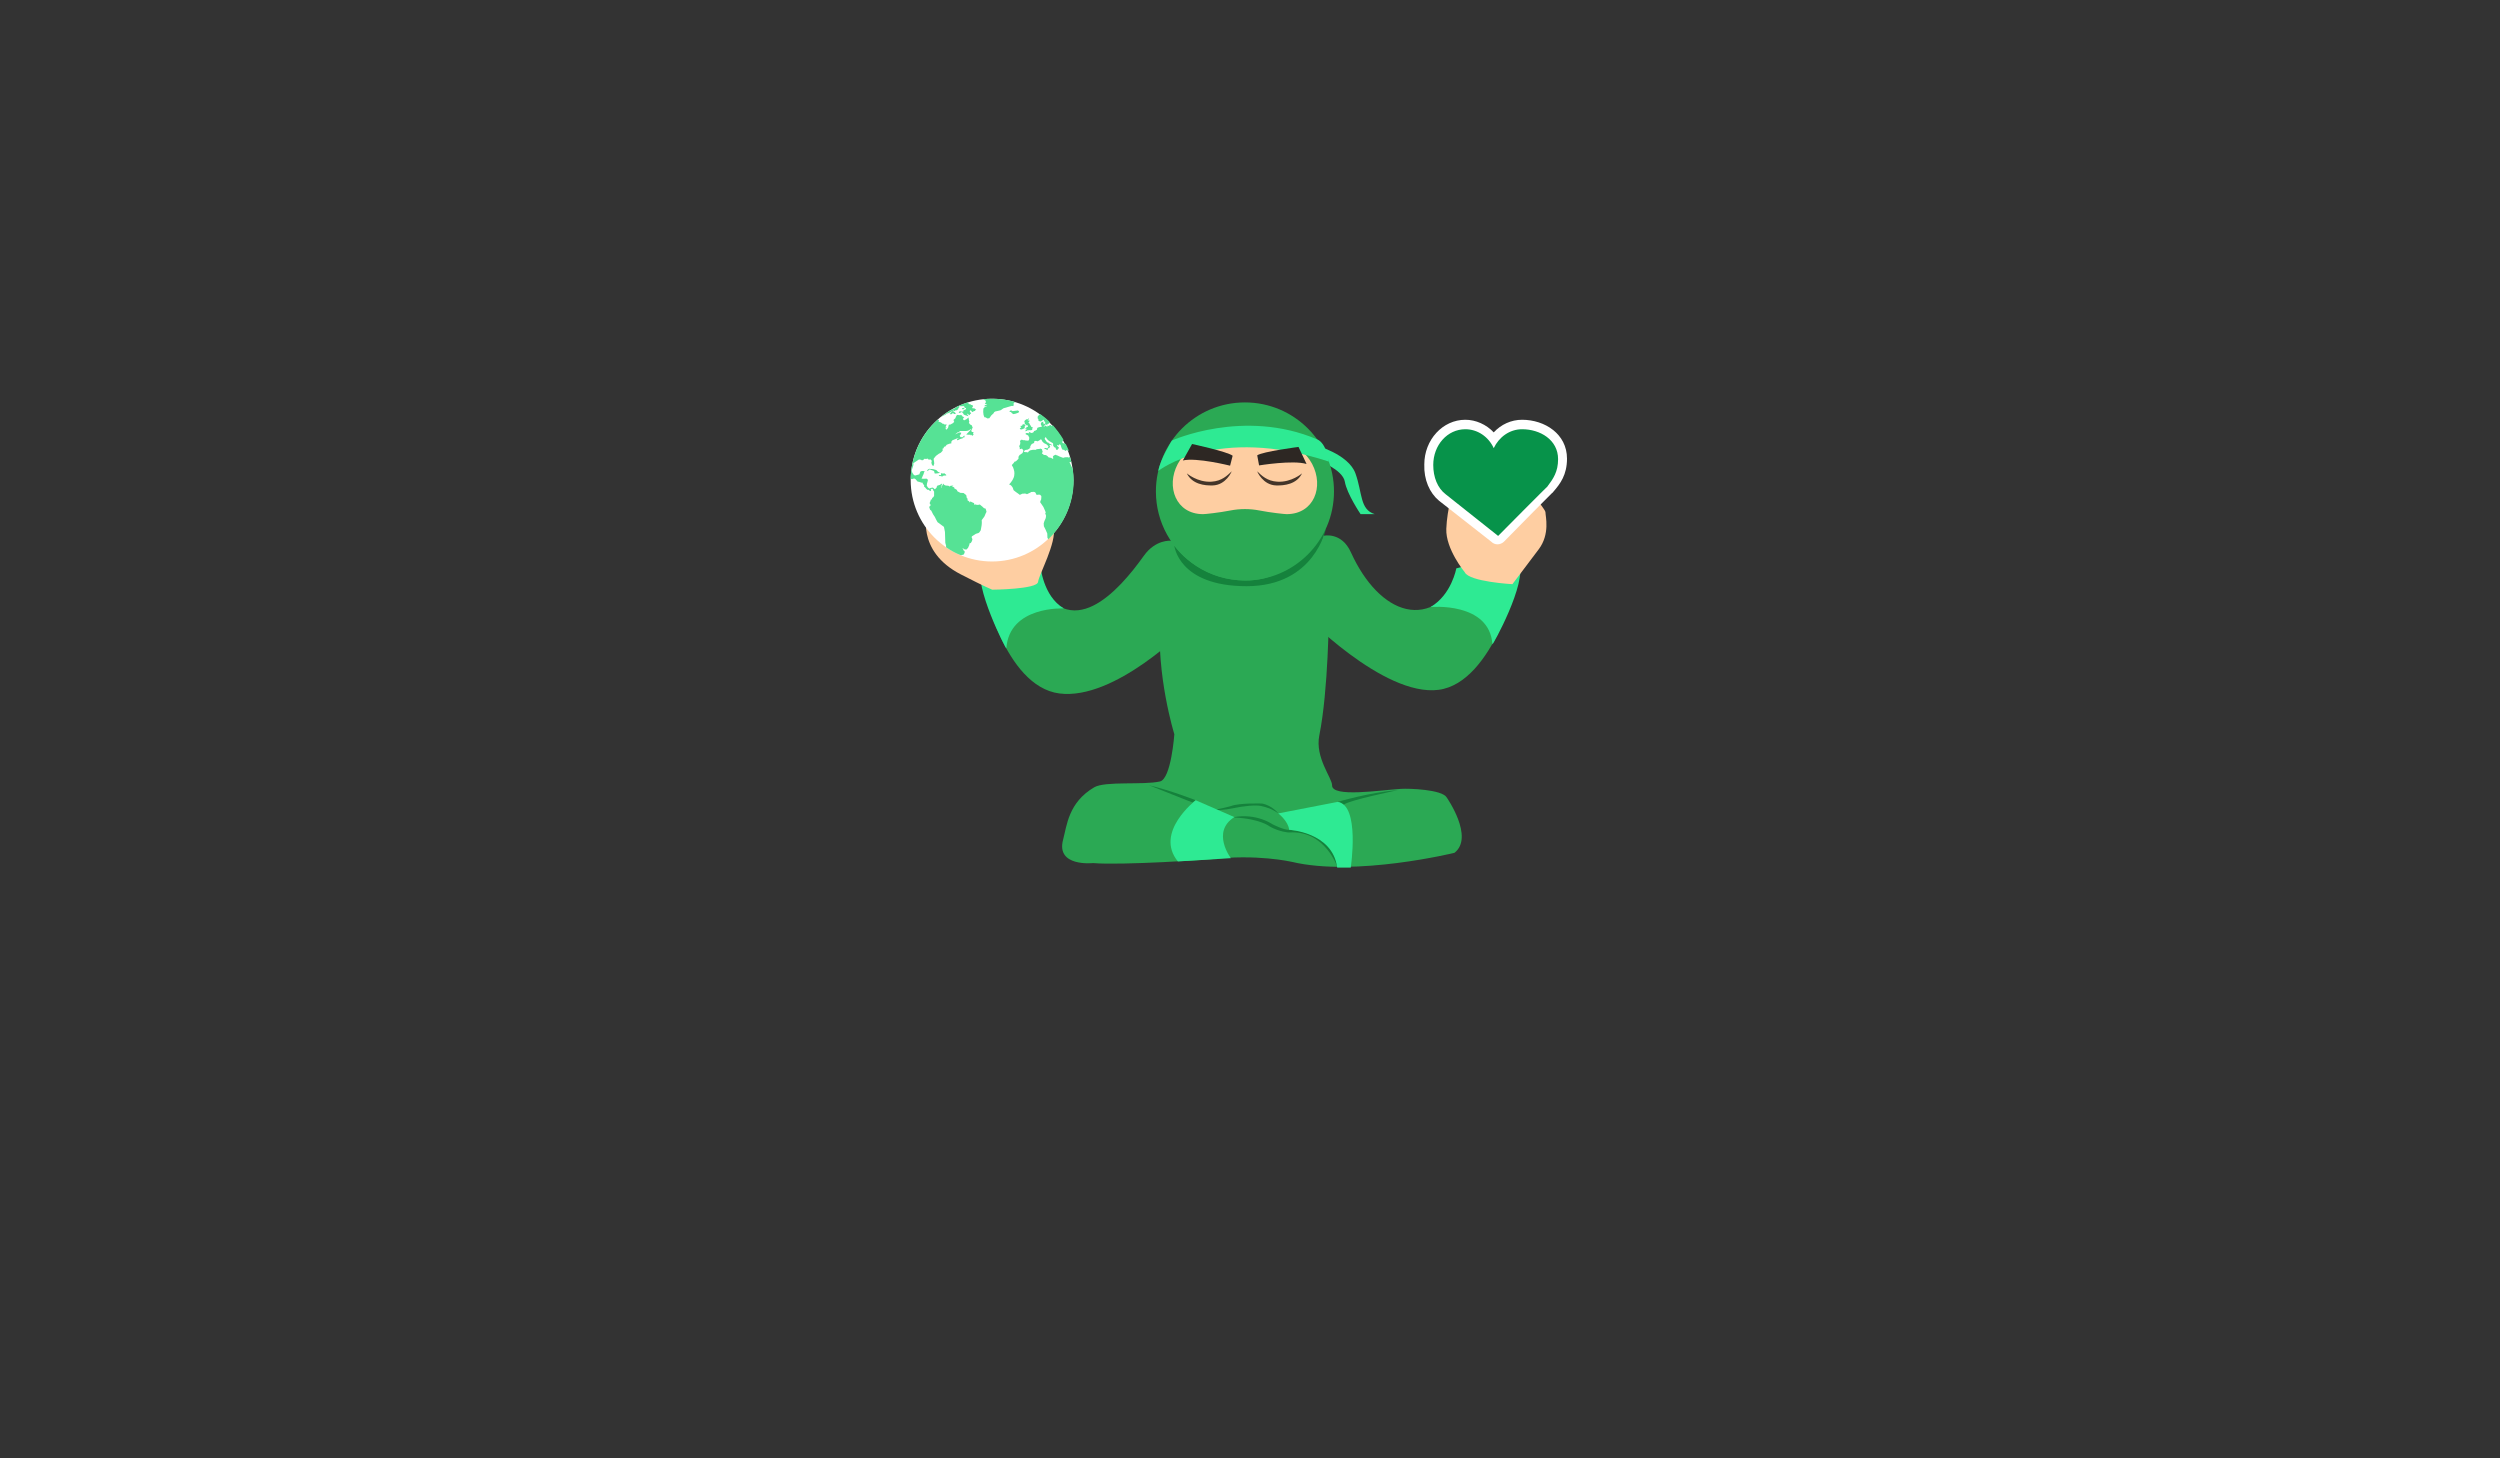 <?xml version="1.0" encoding="utf-8"?>
<!-- Generator: Adobe Illustrator 16.0.0, SVG Export Plug-In . SVG Version: 6.00 Build 0)  -->
<!DOCTYPE svg PUBLIC "-//W3C//DTD SVG 1.1//EN" "http://www.w3.org/Graphics/SVG/1.1/DTD/svg11.dtd">
<svg version="1.1" id="Layer_1" xmlns="http://www.w3.org/2000/svg" xmlns:xlink="http://www.w3.org/1999/xlink" x="0px" y="0px"
	 width="850.395px" height="496.063px" viewBox="0 0 850.395 496.063" enable-background="new 0 0 850.395 496.063"
	 xml:space="preserve">
<rect x="0" y="0" width="850.395" height="496.063" fill="#333333" stroke="none"/>
<g id="Layer_2_1_">
	<g>
		<g>
			<g>
				<g>
					<path fill="#3B3B3B" d="M354.914,240.466"/>
					<path fill="#3B3B3B" d="M455.634,254.053"/>
					<g>
						<path fill="#2BA954" d="M396.589,202.255c-5.646-9.89,0.083-4.794-1.417-14.832c0,0,1.833-2.193,5.143-5.729
							c8.317-3.109,50.008-2.517,50.008-2.517s-1.266,8.082,5.685,12.33c7.736,7.422,7.458,8.666,11.628,19.75
							c0.623,4.725-0.742-4.404-8.461-3.168c0,0,1.344,6.658-3.539,1c-0.67-0.773-7.771,5.174-3.615-3.416
							c4.369-9.031,3.945,16.201,0,3.051c0,0-0.125,25.947-3.25,41.454c-1.52,7.541,4.402,14.514,4.342,16.938
							c-0.104,4.245,16.213,1.676,23.441,1.223c2.881-0.18,13.94,0.224,15.541,2.9c0,0,9.498,13.551,2.651,18.856
							c0,0-33.666,8.238-55.317,3.07c0,0-12.201-2.795-27.613-0.838c0,0-30.219,2.096-39.997,1.256c0,0-12.712,1.396-10.198-7.961
							c1.281-4.768,1.781-12.646,10.582-17.813c3.718-2.183,16.767-0.699,22.369-1.99c3.812-0.877,4.889-16.063,4.889-16.063
							s-6.26-20.069-4.787-39.987"/>
					</g>
					<path fill="#15823C" d="M399.455,185.622c0,0,8.03,11.835,24.598,11.835c16.563,0,26.999-17.729,26.999-17.729
						s-3.75,19.67-26.999,19.67S399.455,185.622,399.455,185.622"/>
					<path fill="#15823C" d="M406.739,272.211c0,0-8.524-3.354-15.894-5.098l14.771,5.861L406.739,272.211"/>
					<path fill="#15823C" d="M455.003,272.771c0,0,11.245-3.354,20.467-3.982c0,0-16.326,3.367-18.291,4.863
						C455.214,275.146,457.309,272.98,455.003,272.771"/>
					<path fill="#15823C" d="M419.871,277.939c0,0,6.705-1.535,12.989,2.444c0,0,3.916,2.021,5.658,1.886c1.738-0.136,0,0,0,0
						s15.086,0.35,16.482,12.852c0,0-4.189-12.852-16.559-11.939c0,0-3.143-0.143-6.496-2.024c0,0-3.211-2.654-12.082-3.072"/>
					<path fill="#15823C" d="M434.816,276.682c0,0-2.041-2.727-5.561-3.354c0,0-7.572-0.27-10.504,0.844
						c0,0-4.893,1.393-7.124,1.393c-2.235,0,3.28,0.32,7.475-0.571c4.19-0.896,8.171-1.229,9.917-0.816
						C430.768,274.586,432.582,275.076,434.816,276.682"/>
					<path fill="#2EEA93" d="M418.684,291.91c0,0-6.775-8.939,1.188-13.971l-13.134-5.729c0,0-14.179,10.896-6.073,20.813
						L418.684,291.91z"/>
					<path fill="#2EEA93" d="M434.816,276.682c0,0,3.424,2.652,3.703,5.588c0,0,14.771,0.763,16.344,12.853h4.607
						c0,0,3.215-21.371-4.469-22.351L434.816,276.682z"/>
					<path fill="#15823C" d="M417.427,185.193c0.056-0.174,0.112-0.344,0.146-0.521c0.021-0.063,0.027-0.121,0.027-0.187
						c0-0.175-0.109-0.271-0.236-0.296c-0.018-0.069-0.057-0.135-0.13-0.186c-0.267-0.183-0.77-0.988-0.93-1.521
						c-0.022-0.146-0.033-0.291-0.032-0.44c0.004-0.351-0.541-0.435-0.617-0.084c-0.006,0.028-0.007,0.058-0.01,0.084
						c-0.001,0-0.001,0-0.001,0c0,0.002,0,0.007,0,0.011c-0.012,0.104-0.005,0.215,0.016,0.322c0.1,0.982,0.642,1.786,1.03,2.676
						c-0.076,0.141-0.155,0.278-0.237,0.414c-0.029,0.059-0.104,0.182-0.188,0.316c-0.11-0.087-0.268-0.103-0.386,0.037
						c-0.677,0.777-1.35,1.556-1.99,2.355c-0.252,0.313,0.188,0.762,0.443,0.444c0.449-0.563,0.92-1.11,1.391-1.659
						c0.459-0.038,0.782-0.463,1.044-0.824c0.087-0.117,0.166-0.242,0.242-0.367c0.211,0.213,0.604-0.028,0.513-0.316
						C417.49,185.364,417.46,185.278,417.427,185.193z"/>
					<path fill="#15823C" d="M437.604,190.405c-0.779-1.207-1.299-2.058-2.244-3.118c-0.666-0.75-0.668-1.6-0.799-2.535
						c-0.133-0.961-0.967-2.254-1.061-3.229c-0.041-0.398-0.152-0.233-0.115,0.17c0.088,0.898,0.287,1.979,0.49,2.859
						c0.165,0.723,0.074,1.662,0.445,2.332c0.836,1.508,2.438,2.394,3.365,3.836C437.907,191.062,437.823,190.747,437.604,190.405z"
						/>
					<path fill="#2EEA93" d="M447.281,151.396c0,0,11.378,2.983,13.779,9.623c2.404,6.638,1.445,12.297,6.572,13.873h-4.813
						c0,0-4.645-6.842-5.364-11.047c-0.726-4.203-9.231-7.293-9.231-7.293L447.281,151.396z"/>
					<g>
						<path fill="#2BA954" d="M453.767,167.175c0,16.728-13.563,30.285-30.288,30.285c-6.131,0-11.836-1.82-16.604-4.951
							c-8.24-5.414-13.686-14.738-13.686-25.334c0-16.729,13.563-30.287,30.287-30.287
							C440.203,136.888,453.767,150.449,453.767,167.175z"/>
					</g>
					<g>
						<g id="Laag_1_1_">
							<path id="XMLID_1_" fill="#FECEA2" d="M446.349,157.843c-4.158-7.898-14.803-10.699-22.869-10.699
								c-8.063,0-18.713,2.801-22.869,10.699c-4.076,7.734-0.607,17.049,8.621,17.049c0.723,0,5.488-0.498,9.285-1.248
								c3.271-0.637,6.625-0.637,9.896,0c3.825,0.75,8.565,1.248,9.286,1.248C446.96,174.865,450.423,165.579,446.349,157.843z"/>
						</g>
					</g>
					<g>
						<path fill="#2EEA93" d="M394.004,160.183c0,0,19.802-15.732,58.014-3.168c0,0-0.738-6.188-3.981-7.567
							c-25.023-10.638-49.397,0.399-49.397,0.399S394.662,156.245,394.004,160.183z"/>
					</g>
					<path fill="#2D2723" d="M427.654,154.878l0.632,3.438c0,0,11.614-1.905,16.147-0.482l-2.731-5.807
						C441.701,152.025,429.515,153.605,427.654,154.878z"/>
					<path fill="#2D2723" d="M419.297,155.019l-0.873,3.384c0,0-11.445-2.867-16.069-1.771l3.139-5.6
						C405.492,151.035,417.533,153.618,419.297,155.019z"/>
					<path fill="#443529" d="M427.623,160.306c0,0,1.892,4.709,6.521,4.822c2.693,0.067,6.912-0.363,8.756-4.111
						c0,0-3.592,3.123-8.396,2.834C430.994,163.64,429.15,161.765,427.623,160.306z"/>
					<path fill="#443529" d="M412.106,163.851c-4.807,0.289-8.396-2.834-8.396-2.834c1.844,3.748,6.063,4.18,8.756,4.111
						c4.631-0.115,6.521-4.822,6.521-4.822C417.459,161.765,415.614,163.64,412.106,163.851z"/>
				</g>
			</g>
		</g>
	</g>
	<path fill="#2BA954" d="M450.314,182.232c0,0,6.023-1.385,9.19,5.607c9.618,21.238,27.667,28.418,39.408,5.584l17.854,2.314
		c0,0-8.597,36.509-27.442,38.919c-18.845,2.409-46.286-26.114-46.286-26.114L450.314,182.232z"/>
	<path fill="#2BA954" d="M398.247,183.933c0,0-5.149-0.51-9.159,5.115c-8.688,12.188-25.122,30.635-36.975,7.592l-17.854,2.313
		c0,0,7.272,34.524,26.119,36.935c18.847,2.41,43.015-22.129,43.015-22.129L398.247,183.933z"/>
	<path fill="#2EEA93" d="M495.371,193.339c0,0-1.58,8.961-8.767,13.145c0,0,20.062-1.883,21.054,12.691
		c0.029,0.457,11.838-20.793,9.109-27.82C515.201,187.32,495.371,193.339,495.371,193.339"/>
	<path fill="#2EEA93" d="M353.878,192.312c0,0,0.825,10.477,8.01,14.658c0,0-18.583-0.983-19.575,13.592
		c-0.03,0.453-11.237-21.223-8.51-28.25C335.367,188.275,353.878,192.312,353.878,192.312"/>
	<path fill="#FECEA2" d="M315.425,173.916c0,0-4.167,13.471,11.453,21.491c8.672,4.452,10.628,5.18,10.628,5.18
		s15.307-0.11,15.603-2.646c0.295-2.534,6.394-13.445,5.29-18.516"/>
	<path fill="#FECEA2" d="M498.255,194.667c0,0-6.55-7.912-6.282-14.799c0.267-6.888,2.476-13.752,2.476-13.752l22.321-3.134
		c0,0,8.928,9.943,8.928,11.266s1.652,7.409-2.313,12.631c-3.969,5.223-8.928,11.836-8.928,11.836S499.782,197.904,498.255,194.667z
		"/>
	<g>
		<g id="Laag_7_2_" display="none">
			<path display="inline" opacity="0.1" enable-background="new    " d="M497.326,358.957l-3.806-0.52c0,0,0-0.808-0.288-1.674
				c-0.578-2.361-1.211-4.15-2.188-6.343c-0.289-0.75-0.636-1.44-0.865-1.961l0,0l0,0l3.113-3.633l-8.305-11.589l-5.304,2.363
				c-6.457-5.188-13.953-6.977-22.89-6.977c-20.932,0-37.882,16.949-37.882,37.879c0,20.932,16.95,37.881,37.882,37.881
				c0.402,0,0.807,0,1.269-0.059l2.941,5.42l12.683-3.979l-0.923-4.959c3.345-1.557,5.823-3.229,8.534-5.592l3.632,1.615
				l8.014-10.494l-2.594-3.055c0.748-1.675,3.574-8.994,3.805-10.382l3.285-0.688v-13.262h-0.113V358.957L497.326,358.957z
				 M489.484,347.309L489.484,347.309L489.484,347.309z M490.117,348.404C490.062,348.404,490.062,348.404,490.117,348.404
				C490.062,348.404,490.062,348.404,490.117,348.404z M490.062,348.291C490.005,348.291,490.005,348.291,490.062,348.291
				C490.005,348.291,490.005,348.291,490.062,348.291z M489.945,348.174C489.945,348.174,489.945,348.115,489.945,348.174
				C489.945,348.115,489.945,348.174,489.945,348.174z M489.891,348.059c0-0.059-0.06-0.059-0.06-0.115
				C489.891,348.002,489.891,348.059,489.891,348.059z M489.773,347.826L489.773,347.826L489.773,347.826z M489.716,347.77
				c0-0.057-0.058-0.057-0.058-0.115C489.716,347.713,489.716,347.713,489.716,347.77z M489.657,347.539l-0.057-0.059
				C489.602,347.539,489.602,347.539,489.657,347.539z M489.602,347.48C489.602,347.424,489.543,347.424,489.602,347.48
				C489.543,347.424,489.602,347.424,489.602,347.48z M489.543,347.367L489.543,347.367L489.543,347.367z"/>
		</g>
		<g id="Laag_8_2_">
		</g>
		<g id="Laag_21_2_">
		</g>
		<g id="Laag_20_2_">
		</g>
		<g id="Laag_15_2_">
		</g>
		<g id="Laag_19_2_">
		</g>
		<g id="Laag_4_2_">
		</g>
		<g id="Laag_2_2_">
		</g>
		<g id="Laag_12_2_">
		</g>
		<g id="Laag_11_2_">
		</g>
		<g id="Laag_10_2_" display="none">
			<g display="inline">
				<g>
					<g>
						<g>
							<g>
								<g>
									<defs>
										<ellipse id="SVGID_1_" cx="453.336" cy="158.368" rx="44.509" ry="45.549"/>
									</defs>
									<clipPath id="SVGID_2_">
										<use xlink:href="#SVGID_1_"  overflow="visible"/>
									</clipPath>
									<path opacity="0.1" clip-path="url(#SVGID_2_)" enable-background="new    " d="M597.071,305.277l-0.229-0.23l0,0
										l-0.229-0.229l0,0l-0.229-0.23l0,0l-0.231-0.229l0,0l-0.229-0.232l0,0l-0.23-0.229l0,0l-0.346-0.404l0,0l-0.229-0.23l0,0
										l-0.23-0.229l0,0l-0.23-0.23l0,0l-0.229-0.229l0,0l-0.23-0.229l0,0l-0.229-0.229l0,0l-0.23-0.23l0,0l-0.229-0.229l0,0
										l-0.23-0.229l0,0l-0.229-0.231l0,0l-0.229-0.229l0,0l-0.229-0.229l0,0l-0.229-0.229l0,0l-0.229-0.231l0,0l-0.229-0.229l0,0
										l-0.229-0.229l0,0l-0.229-0.23l0,0l-0.229-0.229l0,0l-0.23-0.232l0,0l-0.229-0.229l0,0l-0.23-0.23l0,0l-0.229-0.229l0,0
										l-0.229-0.232l0,0l-0.229-0.229l0,0l-0.23-0.229l0,0l-0.234-0.238l0,0l-0.231-0.229l0,0l-0.231-0.229l0,0l-0.229-0.231l0,0
										l-0.229-0.229l0,0l-0.229-0.229l0,0l-0.231-0.232l0,0l-0.229-0.229l0,0l-0.23-0.229l0,0l-0.229-0.229l0,0l-0.229-0.23l0,0
										l-0.229-0.23l0,0l-0.229-0.229l0,0l-0.229-0.23h0.923V287.6h-0.231v-0.229h-0.229v-1.152h-0.23v-0.229h-0.229v-0.229h-0.23
										v-0.231h-0.229v-0.229h-0.231v-0.229h-0.229v-0.229h-0.231v-0.231h-0.229v-0.23h-0.231v-0.229h-0.229v-0.23h-0.229v-0.113
										h3.229v-6.932h-0.229v-0.23h-0.229v-0.229h-0.229v-0.229h-0.229v-0.229h-0.23v-0.229h-0.251v-0.231h-0.229v-0.229h-0.23
										v-0.23h-0.229v-0.229h-0.23v-0.691h-0.229v-0.229h-0.229v-0.229h-0.229v-0.229h-0.231v-0.229h-0.229v-0.23h-0.229v-0.229
										h-0.23v-0.23h-0.229v-0.23h-0.229v-0.461h-0.229v-0.229h-0.23v-0.229h-0.229v-0.231h-0.23v-0.229h-0.229v-0.229h-1.613
										v-0.229h-0.23v-0.348h-0.229v-0.229h-0.249v-0.23h-0.229v-0.23h-0.23v-0.229h-0.229v-0.229h-0.347v-0.229h-0.229v-0.229
										h-0.229v-0.232h-0.23v-0.459h-0.229v-0.229h-0.23v-0.232h-0.229v-0.229h-0.348v-0.229h-0.229v-0.229h-0.231v-0.229h-0.229
										v-0.23h-0.229v-0.229h-0.229v-0.461h-0.231v-0.23h-0.346v-0.23h-0.23v-0.057c1.559-0.637,3.229-0.922,5.02-0.922
										c3.804,0,7.263,1.494,10.146,3.977l0.058,0.057l0,0c0,0,0,0,0.058,0.06c0.059,0.06,0.116,0.174,0.23,0.229l0,0
										c0.058,0.119,0.174,0.174,0.229,0.291l0,0c0.057,0.114,0.172,0.172,0.229,0.287l0,0c0.057,0.114,0.174,0.174,0.229,0.289
										l0,0c0.059,0.112,0.172,0.172,0.231,0.288l0,0c0.057,0.113,0.172,0.173,0.229,0.287l0,0
										c0.062,0.115,0.175,0.175,0.231,0.289l0,0c0.057,0.115,0.173,0.172,0.229,0.287l5.189-5.306
										c-0.635-0.807-1.271-1.497-1.961-2.247c-0.058-0.058-0.172-0.175-0.229-0.23c-0.057-0.055-0.173-0.17-0.229-0.229
										c-0.059-0.059-0.173-0.174-0.229-0.229c-0.058-0.059-0.174-0.172-0.229-0.229c-0.058-0.061-0.174-0.174-0.229-0.229
										c-0.058-0.059-0.172-0.174-0.229-0.229c-0.06-0.06-0.174-0.174-0.229-0.23c-0.058-0.057-0.174-0.174-0.229-0.23
										c-0.06-0.057-0.173-0.174-0.23-0.229c-0.057-0.059-0.173-0.174-0.229-0.23c-0.06-0.059-0.173-0.174-0.23-0.229
										c-0.057-0.06-0.173-0.174-0.229-0.229c-0.058-0.058-0.174-0.172-0.229-0.229c-0.057-0.06-0.173-0.174-0.229-0.229
										c-0.06-0.058-0.176-0.175-0.23-0.229c-0.058-0.06-0.174-0.174-0.229-0.231c-0.061-0.058-0.173-0.171-0.23-0.229
										c-0.057-0.06-0.174-0.172-0.229-0.229c-0.058-0.058-0.175-0.175-0.23-0.23c-0.056-0.057-0.172-0.174-0.229-0.229
										c-0.059-0.059-0.173-0.174-0.231-0.229c-0.057-0.057-0.172-0.172-0.229-0.229c-0.059-0.059-0.174-0.174-0.229-0.229
										c-0.058-0.057-0.174-0.172-0.229-0.23c-0.059-0.057-0.174-0.172-0.23-0.229c-0.058-0.062-0.173-0.176-0.229-0.23
										c-0.06-0.057-0.177-0.174-0.23-0.23c-0.057-0.059-0.174-0.174-0.229-0.229c-0.057-0.056-0.174-0.172-0.229-0.229
										c-0.058-0.057-0.172-0.174-0.229-0.229c-0.059-0.059-0.174-0.174-0.23-0.232c-0.057-0.057-0.172-0.172-0.229-0.229
										c-0.059-0.057-0.174-0.172-0.229-0.23c-0.057-0.057-0.174-0.174-0.229-0.229c-0.06-0.06-0.175-0.172-0.23-0.229
										c-0.058-0.059-0.174-0.174-0.229-0.229c-0.058-0.06-0.173-0.172-0.229-0.229c-0.057-0.057-0.173-0.174-0.229-0.229
										c-0.058-0.06-0.175-0.174-0.229-0.229c-0.059-0.058-0.174-0.175-0.23-0.229c-0.058-0.06-0.174-0.174-0.229-0.229
										c-0.06-0.058-0.174-0.175-0.229-0.23c-0.057-0.057-0.175-0.172-0.229-0.23c-0.059-0.059-0.172-0.172-0.231-0.229
										c-0.057-0.059-0.172-0.174-0.229-0.232c-0.057-0.055-0.171-0.174-0.229-0.229c-0.057-0.059-0.173-0.174-0.229-0.23
										c-0.06-0.059-0.173-0.174-0.23-0.229c-0.058-0.059-0.173-0.174-0.229-0.23c-0.058-0.057-0.174-0.174-0.23-0.229
										c-0.056-0.059-0.173-0.174-0.229-0.23c-0.058-0.059-0.173-0.174-0.23-0.229c-0.057-0.059-0.172-0.176-0.229-0.232
										c-0.058-0.057-0.174-0.172-0.231-0.229c-0.057-0.059-0.173-0.174-0.229-0.23c-0.061-0.059-0.173-0.174-0.231-0.23
										c-0.057-0.059-0.172-0.172-0.229-0.229c-0.061-0.059-0.175-0.174-0.231-0.232c-0.057-0.055-0.173-0.172-0.229-0.229
										c-0.059-0.057-0.173-0.174-0.229-0.23c-0.059-0.057-0.173-0.174-0.229-0.229c-0.058-0.059-0.172-0.174-0.229-0.232
										c-0.057-0.057-0.172-0.171-0.229-0.229c-0.059-0.06-0.174-0.174-0.229-0.23c-0.059-0.059-0.174-0.173-0.229-0.23
										c-0.059-0.057-0.176-0.172-0.229-0.229c-0.059-0.06-0.174-0.174-0.23-0.231c-0.06-0.058-0.173-0.172-0.229-0.229
										c-0.056-0.057-0.172-0.174-0.229-0.23c-0.058-0.056-0.173-0.174-0.23-0.229c-0.058-0.06-0.172-0.175-0.229-0.231
										c-0.059-0.057-0.173-0.174-0.23-0.229c-0.058-0.059-0.173-0.174-0.229-0.23c-0.06-0.059-0.176-0.174-0.23-0.229
										c-0.057-0.06-0.173-0.175-0.229-0.231c-0.058-0.058-0.172-0.174-0.229-0.23c-0.057-0.056-0.174-0.172-0.229-0.229
										c-0.059-0.058-0.176-0.173-0.23-0.229c-0.055-0.056-0.173-0.174-0.229-0.229c-0.059-0.058-0.172-0.174-0.229-0.231
										c-0.059-0.055-0.175-0.17-0.23-0.229c-0.057-0.059-0.174-0.174-0.229-0.23c-0.06-0.059-0.173-0.174-0.229-0.229
										c-0.06-0.058-0.174-0.173-0.229-0.231c-0.057-0.058-0.173-0.172-0.229-0.229c-0.059-0.059-0.174-0.174-0.23-0.23
										c-0.057-0.059-0.172-0.174-0.229-0.231c-0.058-0.057-0.174-0.171-0.229-0.229c-0.057-0.058-0.173-0.172-0.229-0.229
										c-0.059-0.058-0.175-0.173-0.229-0.231c-0.059-0.056-0.174-0.17-0.229-0.229c-0.06-0.057-0.175-0.174-0.229-0.23
										c-0.059-0.058-0.173-0.174-0.229-0.229c-0.059-0.058-0.172-0.173-0.229-0.229c-0.058-0.059-0.173-0.174-0.229-0.231
										c-0.058-0.057-0.174-0.173-0.229-0.229c-0.058-0.058-0.174-0.173-0.229-0.23c-0.114-0.172-0.288-0.288-0.462-0.461
										l-0.058-0.057c-0.059-0.058-0.173-0.173-0.229-0.23c-0.058-0.059-0.173-0.172-0.23-0.23
										c-0.057-0.057-0.171-0.172-0.229-0.23c-0.059-0.057-0.172-0.172-0.229-0.229c-0.059-0.058-0.172-0.173-0.229-0.229
										c-0.06-0.059-0.174-0.174-0.23-0.23c-0.059-0.058-0.173-0.173-0.229-0.23c-0.058-0.057-0.172-0.172-0.229-0.23
										c-0.059-0.057-0.173-0.173-0.229-0.23c-0.058-0.057-0.176-0.172-0.229-0.229c-0.059-0.059-0.173-0.174-0.23-0.23
										c-0.058-0.058-0.173-0.172-0.229-0.23c-0.061-0.057-0.175-0.172-0.23-0.229c-0.059-0.06-0.175-0.174-0.229-0.231
										c-0.06-0.058-0.174-0.173-0.23-0.229c-0.059-0.059-0.174-0.174-0.229-0.23c-0.058-0.059-0.175-0.173-0.229-0.23
										c-0.056-0.057-0.173-0.172-0.229-0.229c-0.057-0.057-0.173-0.173-0.229-0.229c-0.058-0.058-0.172-0.174-0.229-0.23
										c-0.057-0.059-0.173-0.174-0.229-0.23c-0.06-0.057-0.176-0.173-0.23-0.23c-0.059-0.057-0.174-0.172-0.229-0.229
										c-0.059-0.059-0.174-0.175-0.229-0.23c-0.059-0.059-0.175-0.174-0.229-0.23c-0.057-0.058-0.174-0.173-0.23-0.23
										c-0.056-0.059-0.171-0.172-0.229-0.23c-0.059-0.058-0.173-0.172-0.229-0.229c-0.06-0.057-0.175-0.172-0.231-0.229
										c-0.06-0.057-0.172-0.173-0.229-0.229c-0.059-0.057-0.173-0.174-0.229-0.23c-0.061-0.058-0.174-0.173-0.229-0.229
										c-0.058-0.057-0.175-0.172-0.23-0.229c-0.057-0.058-0.172-0.173-0.229-0.229c-0.057-0.059-0.173-0.172-0.229-0.231
										c-0.059-0.058-0.174-0.172-0.229-0.229c-0.056-0.057-0.174-0.172-0.229-0.23c-0.059-0.059-0.174-0.172-0.23-0.23
										c-0.06-0.057-0.173-0.174-0.229-0.229c-0.057-0.058-0.173-0.173-0.229-0.229c-0.058-0.058-0.174-0.172-0.229-0.23
										c-0.057-0.059-0.173-0.173-0.229-0.23c-0.058-0.057-0.172-0.172-0.229-0.229c-0.057-0.057-0.173-0.173-0.229-0.229
										c-0.059-0.058-0.174-0.172-0.229-0.23c-0.058-0.059-0.172-0.172-0.229-0.23c-0.058-0.058-0.173-0.172-0.229-0.229
										c-0.058-0.06-0.174-0.173-0.229-0.229c-0.058-0.059-0.174-0.174-0.229-0.231c-0.057-0.058-0.173-0.173-0.229-0.231
										c-0.057-0.056-0.173-0.171-0.229-0.229c-0.058-0.057-0.173-0.174-0.23-0.229c-0.059-0.06-0.173-0.175-0.229-0.23
										c-0.06-0.059-0.173-0.174-0.229-0.231c-0.061-0.057-0.174-0.173-0.23-0.229c-0.058-0.059-0.173-0.174-0.229-0.23
										c-0.06-0.058-0.173-0.173-0.23-0.23c-0.058-0.057-0.174-0.172-0.229-0.229c-0.059-0.057-0.173-0.173-0.229-0.229
										c-0.056-0.056-0.174-0.174-0.229-0.23c-0.058-0.059-0.171-0.173-0.229-0.23c-0.059-0.058-0.174-0.172-0.229-0.229
										c-0.059-0.058-0.173-0.173-0.229-0.229c-0.059-0.059-0.174-0.174-0.229-0.231c-0.06-0.058-0.173-0.173-0.229-0.229
										c-0.059-0.059-0.173-0.174-0.229-0.23c-0.06-0.059-0.174-0.173-0.23-0.23c-0.058-0.057-0.174-0.172-0.229-0.229
										c-0.057-0.057-0.171-0.174-0.229-0.231c-0.059-0.057-0.174-0.172-0.229-0.229c-0.059-0.058-0.174-0.173-0.231-0.229
										c-0.056-0.058-0.172-0.174-0.229-0.23c-0.059-0.059-0.173-0.172-0.229-0.229c-0.06-0.057-0.175-0.173-0.229-0.229
										c-0.057-0.058-0.174-0.173-0.23-0.229c-0.058-0.059-0.172-0.174-0.229-0.229c-0.058-0.058-0.172-0.175-0.229-0.231
										c-0.059-0.058-0.174-0.172-0.229-0.229c-0.059-0.058-0.173-0.173-0.231-0.229c-0.057-0.058-0.171-0.174-0.229-0.23
										c-0.059-0.059-0.173-0.174-0.23-0.23c-0.058-0.058-0.172-0.174-0.229-0.23c-0.059-0.057-0.174-0.172-0.23-0.23
										c-0.058-0.057-0.173-0.172-0.229-0.23c-0.058-0.057-0.174-0.172-0.229-0.229c-0.058-0.058-0.174-0.174-0.229-0.229
										c-0.06-0.059-0.175-0.174-0.229-0.231c-0.058-0.058-0.173-0.173-0.229-0.229c-0.059-0.058-0.172-0.172-0.229-0.23
										c-0.057-0.059-0.173-0.172-0.229-0.229c-0.059-0.059-0.174-0.174-0.23-0.23c-0.057-0.059-0.173-0.174-0.229-0.23
										c-0.061-0.058-0.173-0.172-0.23-0.23c-0.058-0.057-0.174-0.172-0.229-0.23c-0.058-0.057-0.173-0.172-0.231-0.229
										c-0.056-0.058-0.172-0.173-0.229-0.229c-0.06-0.059-0.175-0.175-0.229-0.231c-0.059-0.058-0.174-0.173-0.229-0.229
										c-0.06-0.058-0.175-0.173-0.23-0.23c-0.059-0.057-0.173-0.172-0.229-0.229c-0.062-0.058-0.175-0.175-0.231-0.23
										c-0.057-0.057-0.174-0.174-0.229-0.23c-0.058-0.057-0.173-0.173-0.229-0.229c-0.058-0.058-0.173-0.173-0.229-0.231
										c-0.059-0.058-0.174-0.172-0.23-0.23c-0.057-0.055-0.173-0.172-0.229-0.229c-0.059-0.057-0.173-0.174-0.23-0.23
										c-0.058-0.057-0.173-0.172-0.229-0.229c-0.116-0.173-0.288-0.289-0.404-0.461l-0.057-0.058
										c-0.059-0.059-0.173-0.174-0.229-0.23c-0.057-0.056-0.173-0.173-0.229-0.23c-0.058-0.057-0.172-0.174-0.23-0.23
										c-0.056-0.057-0.172-0.173-0.229-0.229c-0.058-0.06-0.171-0.174-0.229-0.231c-0.058-0.058-0.173-0.173-0.229-0.229
										c-0.06-0.059-0.175-0.174-0.23-0.229c-0.057-0.056-0.173-0.173-0.229-0.23c-0.058-0.057-0.173-0.172-0.229-0.229
										c-0.06-0.058-0.174-0.173-0.229-0.229c-0.058-0.058-0.175-0.174-0.229-0.229c-0.058-0.058-0.173-0.173-0.23-0.231
										c-0.058-0.057-0.173-0.172-0.229-0.23c-0.058-0.057-0.173-0.173-0.229-0.229c-0.057-0.059-0.173-0.174-0.229-0.23
										c-0.059-0.059-0.172-0.174-0.229-0.23c-0.059-0.058-0.174-0.173-0.229-0.23c-0.061-0.057-0.175-0.172-0.231-0.23
										c-0.057-0.057-0.173-0.172-0.229-0.229c-0.06-0.058-0.173-0.175-0.23-0.229c-0.057-0.059-0.173-0.175-0.229-0.232
										c-0.06-0.057-0.174-0.172-0.231-0.229c-0.057-0.057-0.173-0.172-0.229-0.229c-0.059-0.059-0.172-0.172-0.23-0.23
										c-0.057-0.057-0.172-0.173-0.229-0.229c-0.059-0.059-0.173-0.174-0.23-0.23c-0.057-0.057-0.174-0.173-0.229-0.23
										c-0.058-0.057-0.173-0.172-0.229-0.23c-0.058-0.057-0.173-0.172-0.229-0.23c-0.061-0.057-0.174-0.172-0.231-0.229
										c-0.057-0.058-0.172-0.174-0.229-0.229c-0.06-0.059-0.173-0.174-0.23-0.231c-0.057-0.058-0.173-0.173-0.229-0.229
										c-0.058-0.058-0.175-0.174-0.23-0.23c-0.057-0.059-0.172-0.174-0.229-0.23c-0.059-0.058-0.173-0.172-0.229-0.229
										c-0.06-0.058-0.175-0.173-0.229-0.229c-0.059-0.059-0.173-0.174-0.23-0.23c-0.057-0.059-0.172-0.173-0.229-0.23
										c-0.06-0.057-0.172-0.172-0.229-0.229c-0.059-0.058-0.174-0.173-0.229-0.231c-0.059-0.057-0.173-0.173-0.23-0.229
										c-0.058-0.059-0.172-0.174-0.229-0.23c-0.061-0.058-0.173-0.173-0.23-0.229c-0.057-0.058-0.173-0.173-0.229-0.229
										c-0.06-0.058-0.175-0.174-0.231-0.229c-0.057-0.059-0.173-0.174-0.229-0.23c-0.058-0.058-0.174-0.173-0.229-0.229
										c-0.058-0.058-0.174-0.173-0.229-0.231c-0.059-0.057-0.175-0.173-0.229-0.23c-0.058-0.055-0.173-0.172-0.229-0.229
										c-0.059-0.057-0.173-0.173-0.229-0.23c-0.057-0.057-0.174-0.172-0.229-0.229c-0.061-0.058-0.175-0.173-0.231-0.229
										c-0.057-0.057-0.173-0.174-0.229-0.23c-0.06-0.057-0.174-0.172-0.229-0.23c-0.058-0.058-0.174-0.172-0.229-0.229
										c-0.057-0.057-0.173-0.173-0.23-0.229c-0.057-0.058-0.172-0.174-0.229-0.23c-0.058-0.056-0.175-0.173-0.229-0.23
										c-0.058-0.057-0.174-0.172-0.229-0.229c-0.057-0.057-0.174-0.173-0.229-0.229c-0.06-0.059-0.173-0.174-0.229-0.23
										c-0.06-0.057-0.175-0.173-0.229-0.23c-0.059-0.057-0.174-0.172-0.23-0.229c-0.058-0.058-0.173-0.172-0.229-0.229
										c-0.058-0.059-0.173-0.174-0.229-0.229c-0.058-0.058-0.173-0.174-0.229-0.229c-0.058-0.06-0.173-0.174-0.229-0.231
										c-0.058-0.058-0.173-0.172-0.229-0.229c-0.059-0.058-0.173-0.172-0.229-0.23c-0.058-0.057-0.174-0.174-0.229-0.229
										c-0.059-0.059-0.174-0.175-0.229-0.231c-0.057-0.058-0.174-0.173-0.229-0.229c-0.059-0.058-0.173-0.173-0.229-0.23
										c-0.058-0.059-0.174-0.174-0.229-0.231c-0.059-0.057-0.174-0.173-0.231-0.229c-0.057-0.056-0.172-0.174-0.229-0.229
										c-0.059-0.058-0.172-0.173-0.229-0.229c-0.057-0.056-0.174-0.174-0.229-0.23c-0.06-0.058-0.173-0.173-0.23-0.23
										c-0.057-0.057-0.172-0.174-0.229-0.23c-0.058-0.057-0.174-0.173-0.23-0.23c-0.056-0.057-0.175-0.174-0.229-0.23
										c-0.058-0.057-0.172-0.172-0.23-0.229c-0.057-0.059-0.172-0.174-0.229-0.23c-0.06-0.057-0.175-0.173-0.231-0.23
										c-0.056-0.057-0.173-0.172-0.229-0.23c-0.059-0.057-0.173-0.173-0.229-0.229c-0.059-0.058-0.173-0.172-0.229-0.229
										c-0.061-0.115-0.174-0.173-0.231-0.229c-0.057-0.117-0.173-0.174-0.229-0.231c-0.06-0.056-0.174-0.173-0.229-0.229
										c-0.058-0.058-0.174-0.172-0.229-0.23c-0.059-0.059-0.174-0.174-0.23-0.23c-0.056-0.056-0.173-0.173-0.229-0.229
										c-0.06-0.058-0.173-0.173-0.229-0.229c-0.059-0.058-0.174-0.174-0.229-0.23c-0.059-0.057-0.174-0.174-0.229-0.23
										c-0.058-0.115-0.173-0.173-0.229-0.229c-0.06-0.116-0.174-0.173-0.23-0.229c-0.058-0.059-0.173-0.174-0.229-0.23
										c-0.057-0.116-0.173-0.174-0.229-0.23c-0.057-0.115-0.171-0.173-0.229-0.23c-0.059-0.057-0.172-0.172-0.229-0.229
										s-0.173-0.173-0.229-0.229c-0.115-0.174-0.287-0.291-0.461-0.463l-0.06-0.058c-0.058-0.058-0.173-0.173-0.229-0.229
										c-0.06-0.116-0.176-0.174-0.23-0.23c-0.057-0.115-0.173-0.173-0.229-0.23c-0.06-0.058-0.173-0.172-0.23-0.229
										c-0.057-0.057-0.172-0.173-0.229-0.231c-0.059-0.114-0.174-0.172-0.229-0.229c-0.057-0.058-0.174-0.173-0.229-0.229
										c-0.059-0.058-0.174-0.174-0.229-0.23c-0.058-0.057-0.174-0.172-0.229-0.23c-0.06-0.057-0.174-0.172-0.23-0.229
										c-0.056-0.057-0.174-0.173-0.229-0.229c-0.058-0.115-0.171-0.174-0.23-0.23c-0.057-0.057-0.172-0.173-0.229-0.23
										c-0.061-0.115-0.173-0.172-0.23-0.229c-0.059-0.116-0.173-0.173-0.229-0.229c-0.06-0.058-0.174-0.174-0.229-0.23
										c-0.059-0.057-0.173-0.174-0.229-0.23c-0.061-0.057-0.176-0.173-0.231-0.229c-0.056-0.058-0.174-0.173-0.229-0.229
										c-0.058-0.059-0.173-0.174-0.229-0.23c-0.057-0.057-0.174-0.174-0.229-0.23c-0.06-0.057-0.175-0.173-0.23-0.229
										c-0.058-0.115-0.173-0.173-0.229-0.229c-0.06-0.115-0.173-0.173-0.229-0.23c-0.06-0.115-0.175-0.174-0.23-0.23
										c-0.058-0.058-0.173-0.173-0.229-0.23c-0.059-0.057-0.174-0.172-0.23-0.229c-0.06-0.057-0.173-0.172-0.229-0.229
										c-0.057-0.059-0.173-0.174-0.23-0.23c-0.057-0.058-0.173-0.173-0.229-0.23c-0.058-0.057-0.172-0.172-0.229-0.229
										c-0.057-0.058-0.172-0.173-0.229-0.229c-0.06-0.059-0.174-0.174-0.229-0.23c-0.059-0.057-0.175-0.173-0.229-0.229
										c-0.06-0.06-0.174-0.174-0.229-0.231c-0.057-0.057-0.174-0.173-0.229-0.229c-0.06-0.058-0.175-0.172-0.231-0.23
										c-0.058-0.058-0.174-0.172-0.229-0.229c-0.058-0.058-0.173-0.172-0.229-0.229c-0.058-0.058-0.173-0.174-0.229-0.229
										c-0.057-0.059-0.172-0.174-0.229-0.231c-0.057-0.057-0.173-0.172-0.229-0.229c-0.057-0.058-0.173-0.174-0.229-0.23
										c-0.058-0.057-0.174-0.174-0.229-0.229c-0.059-0.059-0.176-0.175-0.23-0.231c-0.057-0.058-0.173-0.173-0.229-0.229
										c-0.059-0.058-0.173-0.173-0.229-0.229c-0.06-0.058-0.175-0.173-0.229-0.229c-0.059-0.059-0.175-0.174-0.231-0.23
										c-0.057-0.059-0.172-0.174-0.229-0.231c-0.06-0.057-0.174-0.173-0.23-0.229c-0.059-0.057-0.173-0.172-0.229-0.23
										c-0.058-0.057-0.174-0.173-0.229-0.23c-0.057-0.057-0.173-0.174-0.23-0.229c-0.056-0.058-0.172-0.173-0.229-0.229
										c-0.059-0.059-0.173-0.172-0.229-0.231c-0.059-0.058-0.174-0.172-0.229-0.229c-0.058-0.058-0.173-0.172-0.229-0.229
										c-0.059-0.058-0.173-0.174-0.229-0.229c-0.059-0.058-0.173-0.174-0.229-0.231c-0.06-0.058-0.174-0.173-0.23-0.229
										c-0.06-0.058-0.172-0.172-0.229-0.23c-0.06-0.057-0.173-0.173-0.229-0.23c-0.058-0.057-0.174-0.174-0.229-0.229
										c-0.058-0.058-0.174-0.174-0.229-0.231c-0.058-0.057-0.172-0.172-0.229-0.229c-0.059-0.059-0.173-0.174-0.229-0.23
										c-0.057-0.058-0.173-0.173-0.229-0.229c-0.058-0.058-0.174-0.173-0.229-0.231c-0.059-0.057-0.175-0.173-0.229-0.229
										c-0.116-0.173-0.29-0.288-0.405-0.46l-0.056-0.059c-0.059-0.057-0.173-0.173-0.229-0.229
										c-0.058-0.058-0.174-0.173-0.229-0.229c-0.059-0.059-0.172-0.174-0.229-0.231c-0.059-0.056-0.174-0.173-0.23-0.229
										c-0.058-0.058-0.173-0.173-0.229-0.229c-0.056-0.057-0.172-0.174-0.229-0.23c-0.059-0.058-0.174-0.173-0.229-0.229
										c-0.059-0.057-0.175-0.174-0.229-0.229c-0.06-0.057-0.175-0.173-0.23-0.229c-0.058-0.057-0.174-0.174-0.229-0.23
										c-0.059-0.058-0.174-0.173-0.229-0.23c-0.056-0.059-0.174-0.174-0.229-0.229c-0.06-0.058-0.173-0.173-0.23-0.231
										c-0.058-0.057-0.173-0.172-0.229-0.229c-0.059-0.058-0.174-0.172-0.229-0.229c-0.059-0.058-0.173-0.172-0.23-0.229
										c-0.058-0.06-0.171-0.174-0.229-0.231s-0.174-0.172-0.23-0.229c-0.058-0.058-0.174-0.173-0.229-0.229
										c-0.056-0.058-0.172-0.174-0.229-0.23c-0.059-0.059-0.174-0.173-0.229-0.229c-0.059-0.059-0.175-0.174-0.23-0.231
										c-0.059-0.058-0.175-0.173-0.23-0.229c-0.056-0.058-0.171-0.172-0.229-0.231c-0.059-0.056-0.174-0.173-0.229-0.229
										c-0.06-0.058-0.174-0.174-0.229-0.229c-0.059-0.058-0.174-0.173-0.229-0.229c-0.06-0.059-0.173-0.174-0.23-0.231
										c-0.057-0.058-0.173-0.173-0.229-0.229c-0.06-0.058-0.173-0.173-0.23-0.23c-0.057-0.057-0.174-0.174-0.229-0.229
										c-0.058-0.059-0.171-0.175-0.229-0.23c-0.058-0.057-0.174-0.174-0.229-0.231c-0.058-0.057-0.174-0.172-0.229-0.229
										c-0.058-0.057-0.175-0.172-0.229-0.23c-0.06-0.057-0.172-0.173-0.23-0.229c-0.058-0.059-0.172-0.174-0.229-0.231
										c-0.058-0.057-0.175-0.173-0.23-0.229c-0.057-0.058-0.173-0.172-0.229-0.23c-0.059-0.059-0.172-0.173-0.229-0.229
										c-0.059-0.058-0.173-0.172-0.229-0.229c-0.06-0.058-0.175-0.173-0.231-0.229c-0.056-0.059-0.171-0.174-0.229-0.231
										c-0.058-0.058-0.173-0.172-0.229-0.229c-0.057-0.057-0.174-0.172-0.229-0.229c-0.06-0.058-0.176-0.173-0.231-0.229
										c-0.057-0.059-0.172-0.174-0.229-0.23c-0.059-0.059-0.173-0.173-0.229-0.23c-0.058-0.057-0.173-0.172-0.229-0.229
										c-0.058-0.057-0.174-0.173-0.23-0.229c-0.058-0.058-0.172-0.174-0.229-0.23c-0.115-0.174-0.287-0.288-0.402-0.462
										l-0.058-0.058c-0.059-0.057-0.175-0.173-0.229-0.229c-0.058-0.058-0.173-0.173-0.23-0.229
										c-0.058-0.059-0.174-0.174-0.229-0.23c-0.057-0.057-0.174-0.174-0.229-0.23c-0.058-0.058-0.175-0.173-0.229-0.229
										c-0.057-0.058-0.172-0.173-0.23-0.229c-0.058-0.059-0.173-0.174-0.229-0.23c-0.056-0.056-0.173-0.174-0.229-0.23
										c-0.059-0.058-0.174-0.173-0.229-0.23c-0.06-0.057-0.173-0.172-0.229-0.229c-0.059-0.057-0.174-0.173-0.229-0.229
										c-0.061-0.057-0.174-0.174-0.231-0.23c-0.057-0.058-0.172-0.172-0.229-0.23c-0.058-0.057-0.172-0.172-0.229-0.229
										c-0.057-0.058-0.173-0.173-0.229-0.229c-0.056-0.056-0.172-0.174-0.229-0.23c-0.057-0.056-0.173-0.173-0.229-0.23
										c-0.06-0.058-0.173-0.172-0.229-0.229c-0.059-0.058-0.174-0.173-0.229-0.231c-0.059-0.057-0.174-0.172-0.23-0.229
										c-0.058-0.058-0.173-0.172-0.229-0.229c-0.06-0.058-0.173-0.174-0.23-0.23c-0.058-0.059-0.172-0.173-0.229-0.23
										c-0.058-0.057-0.173-0.174-0.23-0.23c-0.057-0.057-0.172-0.173-0.229-0.23c-0.06-0.057-0.173-0.172-0.23-0.229
										c-0.057-0.058-0.173-0.173-0.229-0.229c-0.059-0.059-0.175-0.174-0.23-0.23c-0.058-0.059-0.173-0.174-0.229-0.23
										c-0.06-0.057-0.175-0.173-0.23-0.23c-0.059-0.057-0.173-0.172-0.229-0.229c-0.058-0.059-0.175-0.174-0.229-0.231
										s-0.172-0.173-0.229-0.229c-0.06-0.059-0.174-0.174-0.229-0.232c-0.059-0.057-0.175-0.172-0.23-0.229
										c-0.06-0.057-0.174-0.173-0.23-0.229c-0.057-0.056-0.171-0.172-0.229-0.229c-0.059-0.058-0.175-0.173-0.229-0.229
										c-0.058-0.059-0.174-0.174-0.229-0.23c-0.057-0.057-0.173-0.173-0.229-0.229c-0.059-0.059-0.173-0.174-0.229-0.231
										c-0.06-0.058-0.175-0.173-0.229-0.229c-0.059-0.058-0.174-0.174-0.23-0.23c-0.058-0.057-0.173-0.173-0.229-0.23
										c-0.06-0.058-0.173-0.172-0.23-0.23c-0.057-0.059-0.174-0.173-0.229-0.23c-0.057-0.057-0.174-0.172-0.229-0.229
										c-0.059-0.058-0.174-0.173-0.23-0.229c-0.058-0.059-0.174-0.174-0.229-0.23c-0.057-0.059-0.173-0.174-0.229-0.23
										c-0.057-0.058-0.173-0.174-0.229-0.23c-0.057-0.059-0.172-0.172-0.229-0.23c-0.058-0.057-0.173-0.173-0.229-0.229
										c-0.058-0.058-0.174-0.173-0.229-0.231c-0.06-0.057-0.173-0.173-0.229-0.23c-0.058-0.057-0.173-0.172-0.229-0.229
										c-0.058-0.058-0.172-0.174-0.229-0.23c-4.269-4.498-9.803-7.266-15.913-7.266c-11.013,0-19.198,8.879-21.795,21.103
										h-16.376v6.919h0.229v-11.303h0.229v0.229h0.23v0.229h0.289v0.23h0.229v0.23h0.229v0.229h0.229v0.229h0.231v0.23h0.229
										v0.23h0.232v0.23h0.345v0.229h0.229v0.229h0.229v0.346h-3.229v6.918h0.229v0.23h0.23v0.23h0.229v0.229h0.348v0.229h0.229
										v0.23h0.229v0.23h0.229v0.23h0.229v0.229h0.229v0.231h0.229v0.229h0.348v0.23h0.229v0.229h0.229v0.229h0.229v0.23h0.229
										v0.23h0.229v0.229h0.229v0.229h0.348v0.23h0.229v0.23h0.229v0.229h0.23v0.229h0.229v0.229h0.229v0.229h0.23v0.231h0.347
										v0.229h0.229v0.23h0.23v0.23h0.229v0.23h0.23v0.23h0.229v0.23h0.231v0.229h0.229v0.23h0.23v0.23h0.229v0.23h0.231v0.229
										h0.229v0.229h0.231v0.229h0.229v0.229h0.229v0.231h0.229v0.229h0.229v0.229h0.23v0.229h0.229v0.231h0.229v0.229h0.229
										v0.229h0.229v0.229h0.229v0.231h0.23v0.229h0.229v0.231h0.231v0.229h0.229v0.23h0.23v0.23h0.229v0.25h0.231v0.231h0.229
										v0.229h0.229v0.23h0.229v0.229h0.23v0.232h0.229v0.229h0.231v0.229h0.229v0.229h0.925v0.229h0.229v0.231h0.231v0.229h0.229
										v0.23h0.229v0.229h0.229v0.23h0.23v0.23h0.347v0.229h0.229v0.231h0.229v0.229h0.229v0.229h0.229v0.231h0.229v0.229h0.229
										v0.23h0.347v0.23h0.23v0.229h0.229v0.229h0.23v0.229h0.229v0.23h0.229v0.229h0.229v0.229h0.348v0.229h0.229v0.231h0.229
										v0.229h0.229v0.23h0.23v0.23h0.229v0.229h0.229v0.229h0.346v0.23h0.231v0.23h0.229v0.229h0.23v0.229h0.229v0.229h0.23
										v0.229h0.229v0.23h0.348v0.23h0.23v0.229h0.229v0.23h0.229v0.23h0.23v0.23h0.229v0.23h0.229v0.23h0.347v0.229h0.229v0.23
										h0.229v0.23h0.229v0.23h0.229v0.229h0.017v0.229h0.229v0.23h0.346v0.23h0.229v0.23h0.229v0.229h0.231v0.23h0.229v0.229
										h0.229v0.231h0.229v0.229h0.346v0.229h0.229v0.23h0.229v0.23h0.229v0.229h0.229v0.229h0.231v0.23h0.229v0.23h0.348v0.23
										h0.229v0.229h0.229v0.23h0.23v0.229h0.229v0.23h0.229v0.229h0.229v0.229h0.229v0.229h0.229v0.231h0.23v0.229h0.23v0.23
										h0.229v0.23H460v0.23h0.23v0.229h0.229v0.229h0.229v0.23h0.229v0.23h0.229v0.229h0.229v0.229h0.23v0.231h0.229v0.229h0.229
										v0.23h0.229v0.23h0.229v0.23h0.229v0.23h0.229v0.229h0.229v0.229h0.229v0.23h0.23v0.23h0.229v0.23h0.23v0.229h0.229v0.23
										h0.23v0.23h0.229v0.23h0.23v0.23h0.229v0.23h0.23v0.229h0.23v0.229h0.229v0.23h0.229v0.23h0.229v0.229h0.229v0.229h0.229
										v0.23h0.23v0.23h0.229v0.23h0.229v0.229h0.229v0.229h0.231v0.23h0.229v0.229h0.23v0.229h0.229v0.229h0.23v0.231h0.229
										v0.229h0.23v0.229h0.229v0.23h0.23v0.23h0.229v0.229h0.23v0.231h0.229v0.229h0.23v0.229h0.23v0.23h0.229v0.23h0.229v0.23
										h0.229v0.229h0.229v0.23h0.229v0.23h0.229v0.23h0.229v0.229h0.229v0.229h0.229v0.229h0.231v0.231h0.229v0.229h0.23v0.229
										h0.229v0.23h0.23v0.229h0.229v0.231h0.23v0.229h0.229v0.23h0.229v0.23h0.229v0.229h0.231v0.23h0.229v0.23h0.229v0.23h0.229
										v0.229h0.231v0.229h0.229v0.231h0.23v0.229h0.229v0.23h0.23v0.229h0.229v0.267h0.231v0.231h0.229v0.229h0.229v0.23h0.229
										v0.23h0.231v0.23h0.229v0.229h0.229v0.229h0.229v0.229h0.229v0.23h0.229v0.229h0.229v0.23h0.23v0.229h0.229v0.23h0.231
										v0.23h0.229v0.229h0.23v0.229h0.229v0.23h0.229v0.23h0.229v0.229h0.229v0.231h0.229v0.229h0.229v0.229h0.229v0.23h0.231
										v0.23h0.229v0.23h0.229v0.23h0.229v0.229h0.23v0.23h0.229v0.23h0.229v0.229h0.229v0.232h0.229v0.229h0.23v0.229h0.229v0.23
										h0.229v0.23h0.229v0.229h0.229v0.229h0.229v0.23h0.229v0.23h0.229v0.229H487v0.231h0.229v0.229h0.231v0.23h0.229v0.23
										h0.229v0.229h0.229v0.23h0.229v0.23h0.229v0.23h0.229v0.229h0.229v0.229h0.23v0.229h0.229v0.23h0.229v0.229h0.229v0.229
										h0.231v0.229h0.229v0.23h0.229v0.23h0.229v0.23h0.229v0.229h0.229v0.231h0.229v0.229h0.23v0.23h0.229v0.23h0.229v0.229
										h0.229v0.23h0.127v0.23h0.23v0.23h0.229v0.23h0.229v0.229h0.229v0.229h0.229v0.23h0.229v0.23h0.229v0.23h0.23v0.229h0.229
										v0.23h0.229v0.23h0.23v0.23h0.229v0.23h0.229v0.229h0.229v0.229h0.231v0.232h0.229v0.229h0.23v0.229h0.229v0.229h0.231
										v0.229h0.229v0.23h0.23v0.23h0.229v0.23h0.229v0.229h0.23v0.231h0.229v0.229h0.229v0.229h0.229v0.23h0.229v0.229h0.229
										v0.229h0.229v0.229h0.229v0.23h0.229v0.229h0.229v0.229h0.229v0.23h0.229v0.23h0.229v0.23h0.229v0.23h0.229v0.229h0.229
										v0.229h0.229v0.23h0.229v0.23h0.229v0.229h0.277v0.231h0.229v0.229h0.229v0.23h0.229v0.23h0.229v0.229h0.23v0.229h0.229
										v0.23h0.229v0.154h0.229v0.23h0.23v0.229h0.23v0.231h0.229v0.229h0.229v0.229h0.229v0.231h0.23v0.229h0.229v0.23h0.229
										v0.229h0.229v0.229h0.23v0.23h0.23v0.229h0.229v0.23h0.229v0.231h0.23v0.229h0.229v0.23h0.229v0.229h0.229v0.231h0.229
										v0.231h0.229v0.229h0.229v0.229h0.23v0.231h0.229v0.231h0.23v0.229h0.23v0.23h0.229v0.229h0.23v0.231h0.229v0.229h0.229
										v0.23h0.229v0.229h0.229v0.229h0.229v0.229h0.229v0.232h0.229v0.229h0.229v0.229h0.229v0.229h0.229v0.229h0.23v0.231h0.229
										v0.229h0.229v0.229h0.229v0.229h0.229v0.229h0.229v0.23h0.23v0.229h0.229v0.23h0.229v0.23h0.229v0.229h0.23v0.232h0.229
										v0.229h0.229v0.23h0.229v0.229h0.229v0.229h0.23v0.23h0.23v0.23h0.229v0.229h0.229v0.232h0.23v0.229h0.229v0.23h0.229
										v0.229h0.229v0.229h0.229v0.229h0.229v0.23h0.229v0.231h0.23v0.229h0.229v0.23h0.229v0.229h0.229v0.23h0.229v0.229h0.229
										v0.229h0.229v0.23h0.231v0.229h0.229v0.229h0.231v0.229h0.229v0.229h0.23v0.231h0.229v0.23h0.23v0.229h0.229v0.23h0.229
										v0.23h0.229v0.229h0.229v0.23h0.229v0.229h0.229v0.23h0.23v0.229h0.229v0.23h0.229v0.229h0.231v0.23h0.229v0.23h0.229
										v0.229h0.23v0.229h0.23v0.232h0.229v0.229h0.229v0.23h0.229v0.23h0.23v0.229h0.229v0.229h0.229v0.229h0.229v0.231h0.229
										v0.229h0.231v0.229h0.229v0.23h0.23v0.23h0.229v0.229h0.23v0.23h0.229v0.229h0.23v0.232h0.229v0.229h0.229v0.23h0.229v0.23
										h0.229v0.229h0.23v0.23h0.229v0.229h0.229v0.23h0.231v0.229h0.229v0.229h0.229v0.23h0.229v0.229h0.23v0.23h0.229v0.229
										h0.23v0.232h0.229v0.23h0.229v0.229h0.229v0.229h0.23v0.229h0.229v0.231h0.23v0.229h0.229v0.23h0.231v0.229h0.229v0.229
										h0.229v0.229h0.229v0.232h0.229v0.229h0.229v0.23h0.23v0.229h0.229v0.23h0.23v0.229h0.229v0.23h0.23v0.23h0.229v0.229h0.23
										v0.229h0.229v0.229h0.229v0.229h0.229v0.229h0.23V276h0.229v0.229h0.23v0.23h0.229v0.23h0.23v0.229h0.229v0.23h0.23v0.229
										h0.229v0.229h0.231v0.23h0.229v0.23h0.229v0.229h0.231v0.229h0.229v0.229h0.231v0.23h0.229v0.23h0.229v0.229h0.229v0.23
										h0.23v0.229h0.229v0.229h0.23v0.229h0.229v0.231h0.23v0.229h0.229v0.229h0.325v0.23h0.229v0.229h0.23v0.229h0.229v0.231
										h0.81c0.057,0.058,0.171,0.173,0.229,0.229c0.061,0.058,0.175,0.172,0.23,0.231c0.058,0.056,0.174,0.173,0.229,0.229
										c0.059,0.06,0.176,0.175,0.23,0.229c0.058,0.059,0.173,0.174,0.229,0.229c0.06,0.061,0.176,0.178,0.231,0.232
										c0.057,0.057,0.173,0.172,0.229,0.229c0.059,0.06,0.175,0.173,0.229,0.229c0.057,0.059,0.173,0.174,0.229,0.229
										c0.059,0.062,0.175,0.178,0.229,0.232c0.058,0.059,0.173,0.172,0.229,0.23c0.06,0.059,0.175,0.174,0.23,0.229
										s0.173,0.172,0.229,0.229c0.061,0.059,0.176,0.174,0.231,0.229c0.058,0.059,0.173,0.174,0.229,0.232
										c0.059,0.057,0.173,0.172,0.23,0.229s0.172,0.172,0.229,0.232c0.058,0.055,0.174,0.172,0.229,0.229
										c0.057,0.059,0.174,0.172,0.231,0.229c0.057,0.06,0.172,0.174,0.229,0.23c0.059,0.059,0.173,0.174,0.229,0.232
										c0.059,0.057,0.175,0.172,0.229,0.229c0.057,0.057,0.175,0.172,0.23,0.23c0.057,0.057,0.171,0.172,0.229,0.229
										c0.059,0.059,0.173,0.174,0.23,0.229c0.057,0.06,0.173,0.177,0.229,0.23c0.057,0.059,0.173,0.174,0.23,0.23
										c0.057,0.059,0.171,0.176,0.228,0.229c0.061,0.06,0.174,0.175,0.231,0.229c0.057,0.061,0.173,0.176,0.229,0.229
										c0.06,0.06,0.175,0.177,0.231,0.23c0.057,0.059,0.173,0.174,0.229,0.229c0.06,0.06,0.175,0.177,0.231,0.232
										c0.056,0.056,0.173,0.172,0.229,0.229c0.058,0.059,0.173,0.176,0.23,0.229c0.057,0.057,0.172,0.174,0.229,0.229
										c0.058,0.057,0.173,0.172,0.229,0.229c0.058,0.06,0.174,0.174,0.229,0.229c0.06,0.06,0.174,0.172,0.23,0.229
										c0.058,0.058,0.172,0.174,0.229,0.231c0.06,0.058,0.174,0.17,0.229,0.23c0.058,0.057,0.175,0.17,0.23,0.229
										c0.057,0.06,0.172,0.175,0.229,0.229c0.058,0.06,0.172,0.174,0.229,0.231c0.058,0.056,0.175,0.173,0.229,0.23
										c0.058,0.055,0.174,0.17,0.229,0.229c0.057,0.06,0.172,0.175,0.229,0.23c0.059,0.057,0.172,0.172,0.229,0.23
										c0.06,0.057,0.174,0.172,0.23,0.229c0.058,0.059,0.172,0.174,0.229,0.23c0.06,0.057,0.174,0.174,0.229,0.229
										c0.059,0.06,0.174,0.173,0.229,0.229c0.059,0.059,0.173,0.174,0.23,0.229c0.058,0.06,0.172,0.175,0.229,0.23
										c0.058,0.057,0.173,0.172,0.229,0.229c0.057,0.059,0.172,0.174,0.229,0.231c0.058,0.055,0.173,0.172,0.229,0.229
										c0.06,0.059,0.175,0.174,0.23,0.229c0.058,0.061,0.173,0.174,0.229,0.23c3.806,3.864,8.648,6.17,14.241,6.17
										c6.918,0,13.205-3.519,17.645-9.226L597.071,305.277L597.071,305.277z"/>
								</g>
							</g>
						</g>
					</g>
				</g>
			</g>
		</g>
		<g id="Laag_13_2_">
			<g id="path3924_2_">
				<g>
					<circle fill="#FFFFFF" cx="337.448" cy="163.319" r="27.675"/>
				</g>
			</g>
			<g id="path3089_1_">
				<g>
					<g>
						<path fill="#56E295" d="M343.905,139.566l-0.635,0.346c0,0,0.348,0.116,0.404,0.23c0.114,0.058,0.345-0.058,0.345-0.058v0.347
							c0,0,0.577,0.287,0.519,0.402c-0.057,0.115,0.925-0.115,0.925-0.115l0.979-0.347l0.23-0.403l-0.403-0.346l-1.844,0.23
							L343.905,139.566z"/>
						<path fill="#56E295" d="M321.994,140.662l0.404-0.059l0.922-0.402l0.692-0.462l0.058,0.06l-0.52,0.459l-0.115,0.174
							l-0.461,0.229l0.346,0.058l-0.057,0.23l0.402-0.059l0.403-0.346l0.347,0.116l0.172,0.173h0.462v-0.346l-0.692-0.52
							l-0.172-0.172l-0.058-0.174l0.288,0.057l0.229,0.23l0.288-0.288l0.521-0.058l0.52-0.403v-0.288l0.403-0.402l-0.289-0.289h0.69
							h0.636c0,0,0.286-0.115,0.346-0.059c0.057,0.116,0.52,0.404,0.52,0.404l-0.173,0.173l-0.75,0.114l-0.173,0.348l0.52,0.059
							l0.402-0.404l0.461-0.059l0.059,0.404c0,0-0.521,0.288-0.577,0.288c-0.057,0-0.347,0.173-0.347,0.173v0.348l-0.461,0.057
							l-0.52-0.116h-0.23l-0.4,0.289l0.288,0.288c0,0,0.462-0.174,0.52-0.23c0.06-0.058,0.288-0.174,0.346-0.058
							c0.06,0.116,0.348,0.347,0.348,0.347l0.229,0.461l0.347,0.172l0.69,0.231c0,0,0.519,0.115,0.519,0.173
							c0,0.057-0.058-0.289-0.058-0.289l-0.403-0.461c0,0,0-0.115,0.116-0.115c0.114,0.059,0.402,0.289,0.402,0.289
							c0.057,0,0.403,0.23,0.403,0.23l0.173-0.403l0.345-0.173l-0.116-0.23l-0.172-0.172l-0.173-0.229v-0.288
							c0,0,0.058-0.058,0.116-0.058c0.057-0.058,0.229-0.172,0.229-0.115c0.06,0.058,0.404,0.52,0.404,0.52l0.346,0.057l0.175-0.287
							l0.461-0.057l0.058-0.23l0.403-0.116l-0.577-0.52l-0.403-0.057l-0.229,0.057l-0.229-0.289l0.229-0.229l0.116-0.346
							l-0.289-0.288l-0.461-0.059l-0.113-0.229c0,0-0.404-0.058-0.404,0c-0.056,0.058-0.346-0.347-0.346-0.347l-0.174-0.288
							c-1.324,0.403-2.651,0.922-3.862,1.557l-0.06,0.115l-0.401,0.229l-0.461,0.346l-0.403,0.174l-0.058-0.116
							c-1.384,0.75-2.652,1.673-3.863,2.651c0.634-0.287,1.673-0.863,1.673-0.863L321.994,140.662z"/>
						<path fill="#56E295" d="M347.423,146.082l0.287-0.059l0.229-0.114l0.059-0.058l0.402-0.058l0.057-0.173l0.117-0.173v-0.521
							l0.229-0.115l-0.059-0.346l-0.346-0.115l-0.289-0.059l0,0l-0.173,0.059l-0.172,0.172l-0.172,0.174
							c0.115-0.057,0.172-0.057,0.172,0.058c0,0.058-0.116,0.115-0.116,0.115h-0.115l-0.114-0.058h-0.175l-0.057,0.115l0.057,0.172
							l-0.172,0.115l0.115,0.116l0.172,0.058v0.174h-0.172l-0.229,0.115l-0.058,0.229l0.172,0.114L347.423,146.082z"/>
						<path fill="#56E295" d="M348.634,144.179c0.057,0.058,0.114,0.115,0.114,0.115c0,0.059,0.175,0.059,0.175,0.059l0.173-0.059
							l-0.173,0.174c0,0,0,0.114,0.058,0.172c0.056,0.058,0.173,0,0.173,0s0.287-0.058,0.347-0.058c0.057,0,0,0.116,0,0.116
							l0.114,0.173c0,0,0.058,0.229,0.058,0.288c0,0.059-0.115,0.057-0.115,0.057s-0.23,0.059-0.289,0
							c-0.057,0-0.115,0.059-0.229,0.174c-0.057,0.115,0,0.059,0,0.059h0.174c0,0,0,0.115,0,0.172c0,0.057-0.116,0.116-0.174,0.057
							c-0.057,0-0.288,0.116-0.288,0.116v0.173l0.288,0.057l0.287,0.059l0.06,0.059c0,0-0.173,0.057-0.23,0
							c-0.057-0.059-0.172,0.172-0.172,0.172l-0.115,0.117l-0.289,0.229l0.173,0.058l0.116-0.115h0.229l0.229-0.058l0.172-0.173
							c0.061,0,0.404,0,0.404,0s0.289-0.059,0.346-0.059c0.06,0,0.289,0.059,0.289,0.059c0.059,0,0.521-0.115,0.521-0.115
							s0.115-0.173,0.115-0.23c0-0.057-0.115-0.115-0.172-0.115c-0.061-0.059,0.114-0.059,0.172-0.115
							c0.057-0.058,0.114-0.173,0.114-0.23c0.059-0.059-0.058-0.174-0.058-0.23c0-0.056-0.173,0-0.229-0.059
							c-0.058,0-0.229,0-0.229,0v-0.229c0,0-0.576-0.75-0.521-0.808c0-0.057-0.114-0.288-0.172-0.288s-0.114-0.058-0.229-0.173
							c-0.058-0.115,0.115-0.23,0.115-0.23s0.173-0.23,0.229-0.289c0-0.057,0-0.172-0.058-0.229c-0.059,0-0.461,0-0.461,0
							l-0.115-0.116c0-0.058,0.115-0.058,0.172-0.058c0.058,0,0.229-0.404,0.289-0.404c0.058,0-0.058-0.115-0.058-0.115l0,0
							l-0.173,0.059l-0.174,0.229c0,0-0.173,0.058-0.229,0c-0.059-0.058-0.173,0-0.229,0c-0.059,0-0.173,0.116-0.173,0.116
							s-0.173,0.173-0.23,0.173s-0.229,0.229-0.229,0.229v0.174c0,0-0.057,0.058-0.116,0.058c-0.058,0,0.059,0.229,0.059,0.229
							l0.174,0.059c0,0-0.059,0.115-0.115,0.059C348.634,144.005,348.518,144.122,348.634,144.179z"/>
						<path fill="#56E295" d="M335.258,173.005c0,0-0.577-0.115-0.577-0.172c0-0.059-0.98-0.922-1.038-0.922
							c0,0-0.403-0.404-0.461-0.29c-0.059,0.117-0.809,0.117-0.809,0.117l-0.75-0.175c0,0-0.346,0.23-0.286,0.117
							c0.058-0.115,0-0.691,0-0.578c0,0.115-1.211-0.519-1.211-0.519l-0.403,0.347v-0.347l-0.634-0.403l0.058-0.52l-0.229-0.229
							c0,0-0.059,0.057-0.059,0c0-0.059-0.173-0.98-0.173-0.98l-0.923-0.75l-1.098-0.057l-0.979-0.52l-0.231-0.52
							c0,0-0.574-0.288-0.574-0.346c0-0.057-0.173,0-0.23-0.057c-0.057,0,0-0.288,0-0.288l-0.288-0.229l-0.115-0.059l-0.229-0.058
							l-0.115-0.229c0,0,0.521-0.23,0.463-0.23c-0.06,0-1.153,0.172-1.153,0.172l-0.115,0.229l-0.521-0.289l-0.864-0.058
							c0,0-0.636-0.229-0.636-0.346c0-0.058-0.172-0.347-0.172-0.347s-0.117,0.347-0.174,0.404c-0.057,0.174-0.461,0.52-0.461,0.52
							l0.059,0.576l-0.288-0.346l0.229-0.289v-0.402c0-0.059,0.289-0.174,0.289-0.174l-0.115-0.229c0,0-0.347,0.058-0.347,0.115
							c0,0.059-0.403,0.288-0.403,0.288l-0.519,0.173h-0.229c0,0-0.229,0.403-0.289,0.403c-0.057,0-0.057,0.347-0.057,0.347
							s-0.577,0.634-0.634,0.577c-0.059-0.057-0.635-0.577-0.635-0.577l-0.75,0.116l-0.402,0.23l-0.52-0.347l-0.402-0.634
							l0.057-0.692l0.229-0.808l0.116-0.52l-0.521-0.404c0,0-1.095,0.117-1.095,0.059s-0.577,0-0.577-0.059
							c0-0.057,0.23-0.402,0.23-0.461c0-0.057,0.172-0.459,0.172-0.459l0.23-0.463l0.289-0.865l0.173-0.287l-0.979-0.059
							l-0.521,0.231l-0.346,0.923l-1.498,0.402l-0.404-0.287c0,0-0.057,0.173,0,0.057c0-0.115-0.461-0.691-0.461-0.691l-0.229-0.865
							c0,0,0.634-1.786,0.575-1.786c0,0.058,0-0.634,0-0.634l1.903-1.27l0.75,0.116l0.173,0.172l0.461-0.058l0.463-0.461
							l0.576,0.058l0.577-0.115l0.345,0.403l0.521-0.172l0.289,0.287l0.172,0.173v0.288l-0.116,0.289l0.116,0.635l0.346,0.52
							l0.23,0.115l0.289-0.807l-0.059-0.75l-0.115-0.576v-0.402l0.75-0.924l0.924-0.691l0.75-0.402l0.634-0.691l-0.06-0.693
							l0.289-0.057l0.289-0.635l0.289,0.059l0.576-0.691l0.924-0.348l0.575-0.115l0.173-0.172l-0.229-0.23l0.461-0.634l1.383-0.577
							l0.866-0.23l-0.693,0.461l0.116,0.347l0.519-0.173l0.348-0.23l0.979-0.287l0.174-0.289c-0.059,0.115,0.52-0.115,0.52-0.115
							l-0.115-0.23l0.059-0.289l-0.289,0.115l-0.404,0.461l-0.691-0.059l-0.289-0.461l0.289-0.403c0,0,0.288-0.634,0.288-0.577
							c0,0.057-0.461-0.173-0.461-0.173l-0.691,0.229c-0.059,0-0.75,0.403-0.691,0.346c0-0.058-0.346,0.174-0.346,0.174l0.924-0.75
							l0.401-0.059l0.403-0.402h2.076l0.692-0.116l0.922-0.52l0.058,0.115l-0.403,0.403l-0.461,0.519l-0.519,0.521l-0.229,0.288
							l0.75,0.057c0,0,0.576,0,0.636,0c0.057,0,0.114,0.23,0.114,0.23l0.289-0.23l0.172,0.404l0.521-0.404l-0.173-0.461l0.173-0.46
							h-0.634v-0.231c0,0-0.231-0.289-0.231-0.229c0,0.059,0.346-0.289,0.346-0.289c0,0.059-0.172-0.173-0.172-0.173l0.403-0.519
							l-0.23-0.578l-0.114-0.287l-0.578-0.289l-0.173-0.288l-0.23-0.173l0.174-0.461l-0.116-0.346l-0.173-1.097
							c0,0.058-0.75,0.634-0.75,0.634l-0.75,0.346l-0.347-0.287l0.059-0.463l0.348-0.344l-0.577-0.174l-0.058-0.173
							c0,0-0.52-0.519-0.52-0.461c-0.057,0.058-0.173,0.173-0.173,0.173l-1.153-0.115l-0.402,0.691l-0.115,0.402
							c0,0-0.635,0.635-0.749,0.691c0.057,0,0.346,0.289,0.346,0.289l-0.289,0.635l-1.038,0.576l-0.519,0.057
							c0,0-0.288,1.096-0.288,1.153c0,0.057-0.403,0.289-0.403,0.289l-0.229,0.345l-0.116-0.402c0,0-0.116-0.289-0.173-0.404
							c0.057,0.059,0.346,0.059,0.346,0.059l0.06-0.231h-0.291l0.113-0.403l0.288-0.461l-0.922-0.059l-0.229-0.229l-0.461-0.057
							l-0.058-0.175l-0.346-0.172l-0.346-0.229l-0.403,0.057V143.2l0.116-0.346l-0.461-0.115c-5.539,4.955-9.056,12.163-9.17,20.119
							l0.461,0.115l0.689-0.23l0.462,0.23l0.69,0.807l0.691,0.172l0.69,0.23h0.346l0.116,0.402c0,0,0.346,0.404,0.402,0.461
							c0.059,0.057,0,0.52,0,0.52l0.289,0.173l0.346,0.403l0.229,0.229l0.23,0.288l0.172-0.115l0.348,0.115l0.462,0.402l0.288-0.172
							l-0.116-0.346l0.289-0.289h0.23l0.288,0.23v0.23l0.348,0.52v1.441l-0.289,0.461l-0.401,0.289v0.402l-0.403,0.117l-0.174,0.576
							l-0.229,0.52l0.058,0.403l0.347,0.346l-0.347,0.347l-0.23,0.346l0.23,0.691c0,0,0.115,0.346,0.115,0.289
							c0-0.058,0.347,0.229,0.347,0.229l0.634,1.269l0.578,0.865c0,0,0.863,1.787,0.922,1.787c0.288,0.173,2.189,1.613,2.189,1.613
							l0.347,1.729l0.116,3.691l0.289,1.036l-0.06,0.461c1.5,1.039,3.114,1.961,4.844,2.652c0.173,0,0.403,0.057,0.403,0.057
							l0.809-0.229c0,0,0.288-0.575,0.288-0.633c0-0.116,0-0.403,0-0.403s0-0.23-0.172-0.23c-0.174,0-0.174-0.115-0.23-0.288
							c-0.059-0.172-0.173-0.403-0.173-0.403l-0.229,0.057l0.229-0.229l0.462,0.346l0.689,0.116l0.578-0.577l0.402-0.923
							l0.174-0.692h0.346l0.403-0.691l0.173-0.634l-0.288-0.75l0.173-0.288l1.27-0.809l0.923-0.287l0.288-0.231
							c0,0,0.462-0.634,0.462-0.692c0-0.058,0.173-0.979,0.173-0.979s0.229-1.097,0.172-1.151c0-0.06,0.059-1.039,0-1.039
							c-0.057,0,0-0.289,0-0.289l0.924-1.269l0.402-0.979c0,0,0.289-0.52,0.289-0.578
							C335.545,173.814,335.258,173.005,335.258,173.005z"/>
						<path fill="#56E295" d="M344.136,138.068l0.577,0.057c0,0,0.174-0.691,0.059-0.807c-0.114-0.059,0.403-0.52,0.403-0.52
							s0.057-0.058,0.114-0.058c-2.479-0.75-5.073-1.097-7.783-1.097l0,0c-1.096,0-2.191,0.059-3.287,0.174l0.289,0.058
							c0,0,0.633,0.288,0.749,0.404c0.114,0.114,0.058,0.403,0.058,0.634c-0.058,0.173-0.116,0.23-0.289,0.402
							c-0.114,0.232,0.289,0.115,0.289,0.115l0.52,0.23c0,0-0.173,0-0.347,0.059c-0.229,0.057-0.519,0.114-0.519,0.114l-0.059,0.404
							l0.691-0.173l-0.059,0.23l-0.52,0.114l-0.519,0.577l-0.058,1.152l0.113,0.98l0.289,0.807l0.461,0.059l0.52,0.346l0.691-0.059
							l0.692-0.979l0.75-0.692l0.229-0.402l0.347-0.229l0.809-0.174l0.979-0.23c0,0,0.925-0.635,1.039-0.692
							C341.541,138.816,344.136,138.068,344.136,138.068z"/>
						<path fill="#56E295" d="M364.893,159.4l-0.403-0.691c0,0-0.462-1.095-0.519-1.152c-0.059-0.059-0.229-0.347-0.173-0.347
							c0.056,0,0.461-0.057,0.461-0.057s0.114,0.173,0.229,0.229c-0.175-0.691-0.348-1.384-0.52-2.076
							c0,0.058-0.058,0.115-0.116,0.174c-0.114,0.115-0.346,0.23-0.461,0.115c-0.115-0.115-0.634-0.058-0.692-0.058
							c-0.057,0-0.634,0-0.748,0.115c-0.06,0.116-0.52,0.058-0.578,0c-0.058-0.058-0.979-0.403-1.036-0.403
							c-0.058,0-0.521-0.23-0.577-0.289c-0.059-0.058-0.52-0.115-0.52-0.173c0-0.058,0.059-0.116-0.057-0.116
							c-0.059,0-0.577,0.174-0.634,0.231c-0.061,0.058-0.231,0.173-0.231,0.173s-0.229,0.23-0.173,0.402
							c0,0.174,0.231,0.289,0.173,0.404c-0.058,0.114-0.346,0.174-0.346,0.174s-0.288-0.231-0.346-0.289
							c-0.116-0.058-0.925-0.174-0.925-0.174l-0.345-0.402c0,0-0.52-0.346-0.577-0.403c-0.058,0-0.635,0-0.75-0.058
							c-0.114-0.059-0.346-0.461-0.519-0.403c-0.115,0-0.115-0.229-0.059-0.229c0.059-0.059,0.23-0.347,0.175-0.404
							c0-0.057,0.114-0.346-0.116-0.461c-0.174-0.115-0.059-0.403-0.059-0.403s0.175-0.058,0.115-0.058
							c-0.058,0-0.346,0-0.404-0.057c-0.056-0.117-0.112-0.117-0.17-0.117c-0.059,0.058-0.521,0.117-0.578,0.117
							c-0.059,0-0.461,0.057-0.575,0.057c-0.06,0,0,0-0.06,0c-0.115,0-0.461,0.173-0.461,0.229c0,0.058-0.401,0-0.401,0
							c-0.058,0-0.577,0-0.577,0l-0.864,0.173c0,0-0.577,0.289-0.577,0.403c0,0.114-0.173,0.231-0.229,0.289
							c-0.057,0.058-0.402,0-0.402-0.058c0-0.059-0.577,0-0.577,0s-0.229-0.117-0.289-0.059c-0.057,0.059-0.057-0.23-0.057-0.23
							l0.115-0.229l0.346-0.229l0.75-0.116l0.404-0.229l0.229-0.117l0.116-0.346c0,0,0.288-0.057,0.229-0.115
							c0-0.058-0.117-0.289-0.117-0.289l0.521-0.807l0.751-0.347l0.115-0.229c0,0-0.059-0.347,0-0.347
							c0.057-0.058,0.519-0.173,0.519-0.173l0.635,0.173c0,0,0.347-0.229,0.401-0.229c0.06-0.059,0.404-0.23,0.404-0.23
							s0.058-0.173,0.116-0.173c0.058,0,0.401-0.058,0.401,0.114c0.059,0.117,0.289,0.578,0.289,0.578l0.403,0.402l0.402,0.288
							l0.462,0.173c0,0,0.288,0.23,0.346,0.288c0.059,0,0.346,0.347,0.346,0.347l0.116,0.23c0,0-0.057,0.173-0.172,0.289
							c-0.059,0.115-0.289,0.346-0.346,0.287c-0.059,0-0.463-0.115-0.463-0.115l-0.461,0.059c0,0-0.058,0.115,0.06,0.172
							c0.114,0.117,0.288,0.059,0.401,0.174c0.115,0.058,0.461,0.23,0.461,0.23s0.23,0.059,0.23,0.116
							c0,0.057,0.059-0.116,0.059-0.289c0-0.114-0.059-0.289,0.115-0.347c0.114-0.057,0.344,0,0.344-0.057
							c0-0.058,0.06-0.115,0.06-0.115l0.173-0.174v-0.115l0.173-0.114c0,0-0.117-0.116-0.173-0.173
							c-0.058-0.115-0.173-0.115-0.116-0.231c0.059-0.114,0.231-0.229,0.348-0.173c0.115,0.059,0.346,0.116,0.346,0.173
							c0,0.116,0,0.231,0.058,0.173c0.058-0.057,0-0.346,0-0.346s-0.117-0.173-0.291-0.23c-0.113,0-0.461-0.172-0.518-0.23
							c-0.116-0.059-0.23-0.115-0.23-0.115s0.058-0.173-0.057-0.173c-0.115,0-0.404-0.058-0.404-0.116
							c0-0.058-0.346-0.287-0.346-0.346c0-0.059-0.288-0.461-0.288-0.461s-0.174-0.173-0.174-0.23c0-0.057-0.059-0.115-0.059-0.287
							c-0.057-0.115,0.348-0.52,0.348-0.461c0,0.058,0.116,0.115,0.173,0.289c0.057,0.172,0.346,0.461,0.403,0.519
							c0.058,0.116,0.4,0.403,0.519,0.461c0.116,0.058,0.174,0.116,0.346,0.231c0.175,0.057,0.175,0.115,0.404,0.229
							c0.229,0.114,0.288,0.173,0.288,0.173c0.058,0.057,0.173,0.057,0.229,0.115c0.059,0.115,0.117,0.115,0.117,0.173
							c0,0.116,0.058,0.116,0.058,0.288c-0.058,0.173-0.116,0.23-0.058,0.289c0,0.057,0.347,0.691,0.461,0.691
							c0.115,0,0.52,0.174,0.461,0.347c-0.058,0.231,0.229,0.521,0.229,0.521s0.229,0,0.402,0.057c0-0.116,0-0.346,0.115-0.404
							c0.174-0.115,0.404-0.173,0.347-0.288c-0.058-0.116-0.058-0.231-0.229-0.347c-0.117-0.114-0.291-0.172-0.347-0.346
							c-0.059-0.174-0.116-0.404,0.056-0.347c0.174,0.058,0.291,0.404,0.403,0.173c0.06-0.229,0.23-0.402,0.347-0.346
							c0.114,0.059,0.346,0.116,0.346,0.23c0,0.058,0.174,0.635,0.174,0.635s0.058,0.057,0.115,0.345
							c0.059,0.289,0.289,0.347,0.229,0.403c-0.057,0.115-0.114,0.115,0.175,0.173c0.287,0.058,0.575,0.058,0.575,0.174
							c0,0.058,0.229,0.115,0.289,0.173c0.058,0.057,0.229,0.172,0.289,0.057c0.058-0.115,0.115-0.346,0.171-0.289
							c0.059,0.059,0.52,0.059,0.52,0.174c0,0.115,0.23,0.115,0.289,0.173c-0.346-0.808-0.691-1.615-1.098-2.421l-0.633-0.174
							l-0.402-0.172l-0.229-0.23h0.174l-0.06-0.289l0.06-0.173l0.172-0.115l0.116-0.346c-1.038-1.729-2.25-3.345-3.575-4.843
							c-0.058,0.058-0.23,0.173-0.289,0.173c-0.058,0-0.229,0.114-0.287,0c-0.06-0.058-0.117-0.229-0.117-0.229
							s-0.057-0.115-0.057-0.059c0,0.059-0.172,0.059-0.172,0.059l-0.29,0.114c0,0-0.174,0.116-0.231,0.173
							c-0.056,0-0.229,0-0.287,0.057c-0.058,0.059-0.289,0.231-0.346,0.117c-0.058-0.058-0.117,0.057-0.173-0.058
							c-0.059-0.115-0.059-0.288-0.116-0.229c-0.058,0-0.289,0.057-0.289,0.115c0,0.057-0.057,0.057-0.115,0.115
							c-0.057,0.057-0.402,0.115-0.402,0.115v-0.057l0.402-0.347l0.115-0.346c0,0,0.347,0.057,0.403,0.114
							c0,0.059,0.116-0.114,0.175,0c0.114,0.059,0.229,0.059,0.229,0.174c0,0.058,0.059,0.173,0.116,0.115c0-0.058,0-0.229,0-0.229
							s-0.116-0.059-0.174-0.116c-0.058-0.058-0.058-0.173,0-0.173c0.059-0.057,0.23-0.115,0.289-0.115
							c0.059,0.059,0.289-0.058,0.289-0.058s0.057-0.058,0.057-0.116c0-0.058,0.175-0.346,0.175-0.346s-0.117-0.059-0.117-0.174
							v-0.057c-0.922-0.924-1.96-1.73-2.997-2.48c-0.173,0.059-0.347,0.117-0.347,0.117l-0.461,0.459c0,0-0.115,0.23-0.175,0.289
							c0,0.058,0.06,0.691,0.06,0.691s0.289,0,0.229,0.116c-0.059,0.058-0.059,0.461-0.059,0.461l0.346,0.229
							c0,0,0.461,0.174,0.521,0.115c0.057,0,0.289-0.173,0.289-0.173c0.056,0,0.289-0.288,0.401-0.288
							c0.058,0,0.289-0.23,0.347-0.115c0,0.057,0.057,0.403,0.114,0.459c0.06,0.059,0.23,0.174,0.287,0.348
							c0.06,0.173,0.175,0.346,0.117,0.346c0,0.059-0.174,0.173-0.174,0.173s-0.345,0.058-0.402,0.115
							c-0.057,0.057-0.115,0.058-0.174,0.058c-0.057,0,0.116-0.174,0.174-0.23c0.059-0.056-0.058-0.23-0.115-0.23
							c-0.059,0-0.114-0.115-0.059-0.115c0.059-0.059,0.059-0.289,0.059-0.289s-0.059-0.058-0.114,0
							c-0.06,0-0.461,0.174-0.461,0.174s-0.23,0.23-0.23,0.287c0,0.058-0.115,0.289-0.058,0.461
							c0.058,0.174,0.229,0.462,0.229,0.462s0.172,0.114,0.115,0.173c-0.059,0.059-0.173,0.229-0.173,0.229h-0.288
							c0,0-0.52,0.058-0.576,0.115c-0.058,0-0.521,0.174-0.521,0.231s-0.114,0.577-0.114,0.577s-0.521,0.346-0.576,0.346
							c-0.06,0-0.404,0.115-0.404,0.115s-0.172,0.461-0.172,0.402l-0.578,0.289c0,0-0.924-0.289-0.924-0.347
							c0-0.058-0.172-0.173-0.172-0.116c0,0.059,0.172,0.404,0.172,0.461s0,0.231,0,0.174c-0.057-0.059-0.287-0.117-0.346-0.174
							c-0.058,0-0.461,0-0.461,0h-0.173l-0.229,0.174v0.172l0.115,0.117l0.402,0.172l0.403,0.231l0.172,0.403l0.173,0.346
							l-0.114,0.75c0,0.057-0.289,0.23-0.289,0.23l-0.809-0.058c0,0-0.402-0.057-0.402-0.116c-0.059,0-0.577,0.059-0.577,0
							c0-0.057-0.173-0.057-0.173-0.057l-0.058-0.115h-0.23l-0.23,0.288h-0.289v0.229l0.117,0.461c0-0.057-0.06,0.576-0.06,0.576
							s-0.229,0.521-0.288,0.576v0.346l0.174,0.23v0.289c0,0-0.117,0.289-0.058,0.23c0.058,0,0.402,0,0.461-0.057
							c0-0.059,0.229-0.174,0.289-0.059c0.058,0.059,0.173,0,0.229,0.115c0.056,0.115,0.172,0.347,0.172,0.404
							s0.115,0.057,0.115,0.057l0.058,0.117l-0.058,0.057l-0.287,0.691l-0.635,0.461l-0.402,0.23l-0.116,0.288l-0.173,0.173
							l-0.058,0.346c0,0,0.058,0.461,0,0.461l-0.864,0.865l-0.461,0.115l-0.289,0.461c0,0-0.346,0.346-0.403,0.403
							c0,0.058-0.229,0.288-0.229,0.288s0.116,0.347,0.116,0.289c0,0,0.229,0.347,0.288,0.461c0.403,1.154,0.577,1.673,0.403,2.826
							c-0.116,0.979-0.979,2.248-1.615,2.883l-0.057,0.172c0,0,0.172,0.174,0.229,0.115c0.059-0.055,0.403,0.23,0.462,0.289
							c0.058,0.059,0.46,0.635,0.46,0.635l0.057,0.115l0.231,0.75c0,0,1.038,0.865,1.038,0.808s1.096,0.808,1.096,0.808l0.865-0.404
							c0,0.059,0.749-0.057,0.749-0.057l0.461,0.057l0.347,0.175l1.211-0.578l0.229-0.172l0.922-0.058l0.461,0.172
							c0,0,0.289,0.461,0.289,0.52s0.173,0.402,0.229,0.346c0-0.057,1.039-0.115,1.097-0.057c0.059,0,0.46,0.46,0.46,0.46v0.403
							l-0.057,0.75l-0.172,0.347l-0.115,0.347l-0.059,0.229c0,0,1.096,1.557,1.096,1.615c0,0.057,0.289,0.633,0.289,0.633
							l0.346,0.808l0.174,0.461l-0.174,0.288l0.289,0.809l-0.115,0.807l-0.462,1.038l-0.229,0.749l0.057,0.98l0.578,1.153
							l0.576,1.326l0.058,1.44l0.289,0.519c5.304-5.073,8.647-12.166,8.647-20.123C365.182,161.995,365.065,160.726,364.893,159.4z"
							/>
						<path fill="#56E295" d="M319.632,161.937c0.114,0.058,0.229,0,0.289,0c0.059,0,0.286-0.058,0.286-0.058s0.06,0.173,0.06,0.229
							c0,0.058,0.346,0,0.346-0.057c0-0.058,0.115-0.173,0.115-0.173l0.46-0.116h0.634c0.06,0,0.116-0.115,0-0.287
							c-0.115-0.174-0.401-0.231-0.459-0.404c-0.059-0.115-0.404-0.057-0.521,0c-0.114,0.058-0.576-0.115-0.75-0.115
							c-0.115,0,0,0.173,0,0.173v0.462h-0.577v0.057c0,0-0.173,0.058-0.173,0.173C319.343,161.937,319.518,161.879,319.632,161.937z
							"/>
						<path fill="#56E295" d="M319.689,160.726c0-0.058-0.288-0.115-0.403-0.115c-0.114,0-0.633-0.52-0.691-0.635
							c-0.059-0.114-1.21-0.402-1.21-0.402s-1.326-0.059-1.326-0.116s-0.634,0.461-0.634,0.461v0.058c0,0,0.057,0.23,0.057,0.289
							c0,0.058,0.403-0.289,0.461-0.404c0.059-0.114,0.347-0.172,0.404-0.23c0.058-0.057,0.115,0.174,0.173,0.174
							c0.059,0,0.403,0.114,0.403,0.114l0.634,0.229l0.229,0.23c0,0,0.115,0.577,0.115,0.635s0.461,0.058,0.461,0.058l0.922-0.115
							C319.401,160.957,319.689,160.784,319.689,160.726z"/>
					</g>
				</g>
			</g>
		</g>
		<g id="Laag_22_2_">
			<g>
				<g>
					<path fill="#FFFFFF" d="M489.502,170.333l17.775,13.933c0.537,0.539,1.252,0.895,2.146,0.895c0.713,0,1.61-0.355,2.146-0.895
						c6.08-6.261,15.381-15.563,16.454-16.633c0.175,0,0.175-0.177,0.357-0.357c2.326-2.686,4.648-5.727,4.648-11.268
						c0-8.41-7.583-13.221-15.274-13.221c-3.753,0-7.153,1.609-9.655,4.292c-2.507-2.683-6.081-4.292-9.66-4.292
						c-7.689,0-13.952,6.797-13.952,15.204C484.313,163.181,486.279,167.65,489.502,170.333z"/>
				</g>
				<path fill="#07934A" d="M529.994,156.185c0-6.617-6.151-10.178-12.232-10.178c-4.291,0-7.873,2.684-9.659,6.439
					c-1.789-3.936-5.546-6.439-9.66-6.439c-6.079,0-10.91,5.366-10.91,12.162c0,4.114,1.433,7.869,4.292,10.018L509.6,182.3
					c0,0,17.174-17.349,16.635-16.637C528.387,162.804,529.994,160.48,529.994,156.185z"/>
			</g>
		</g>
	</g>
</g>
</svg>
